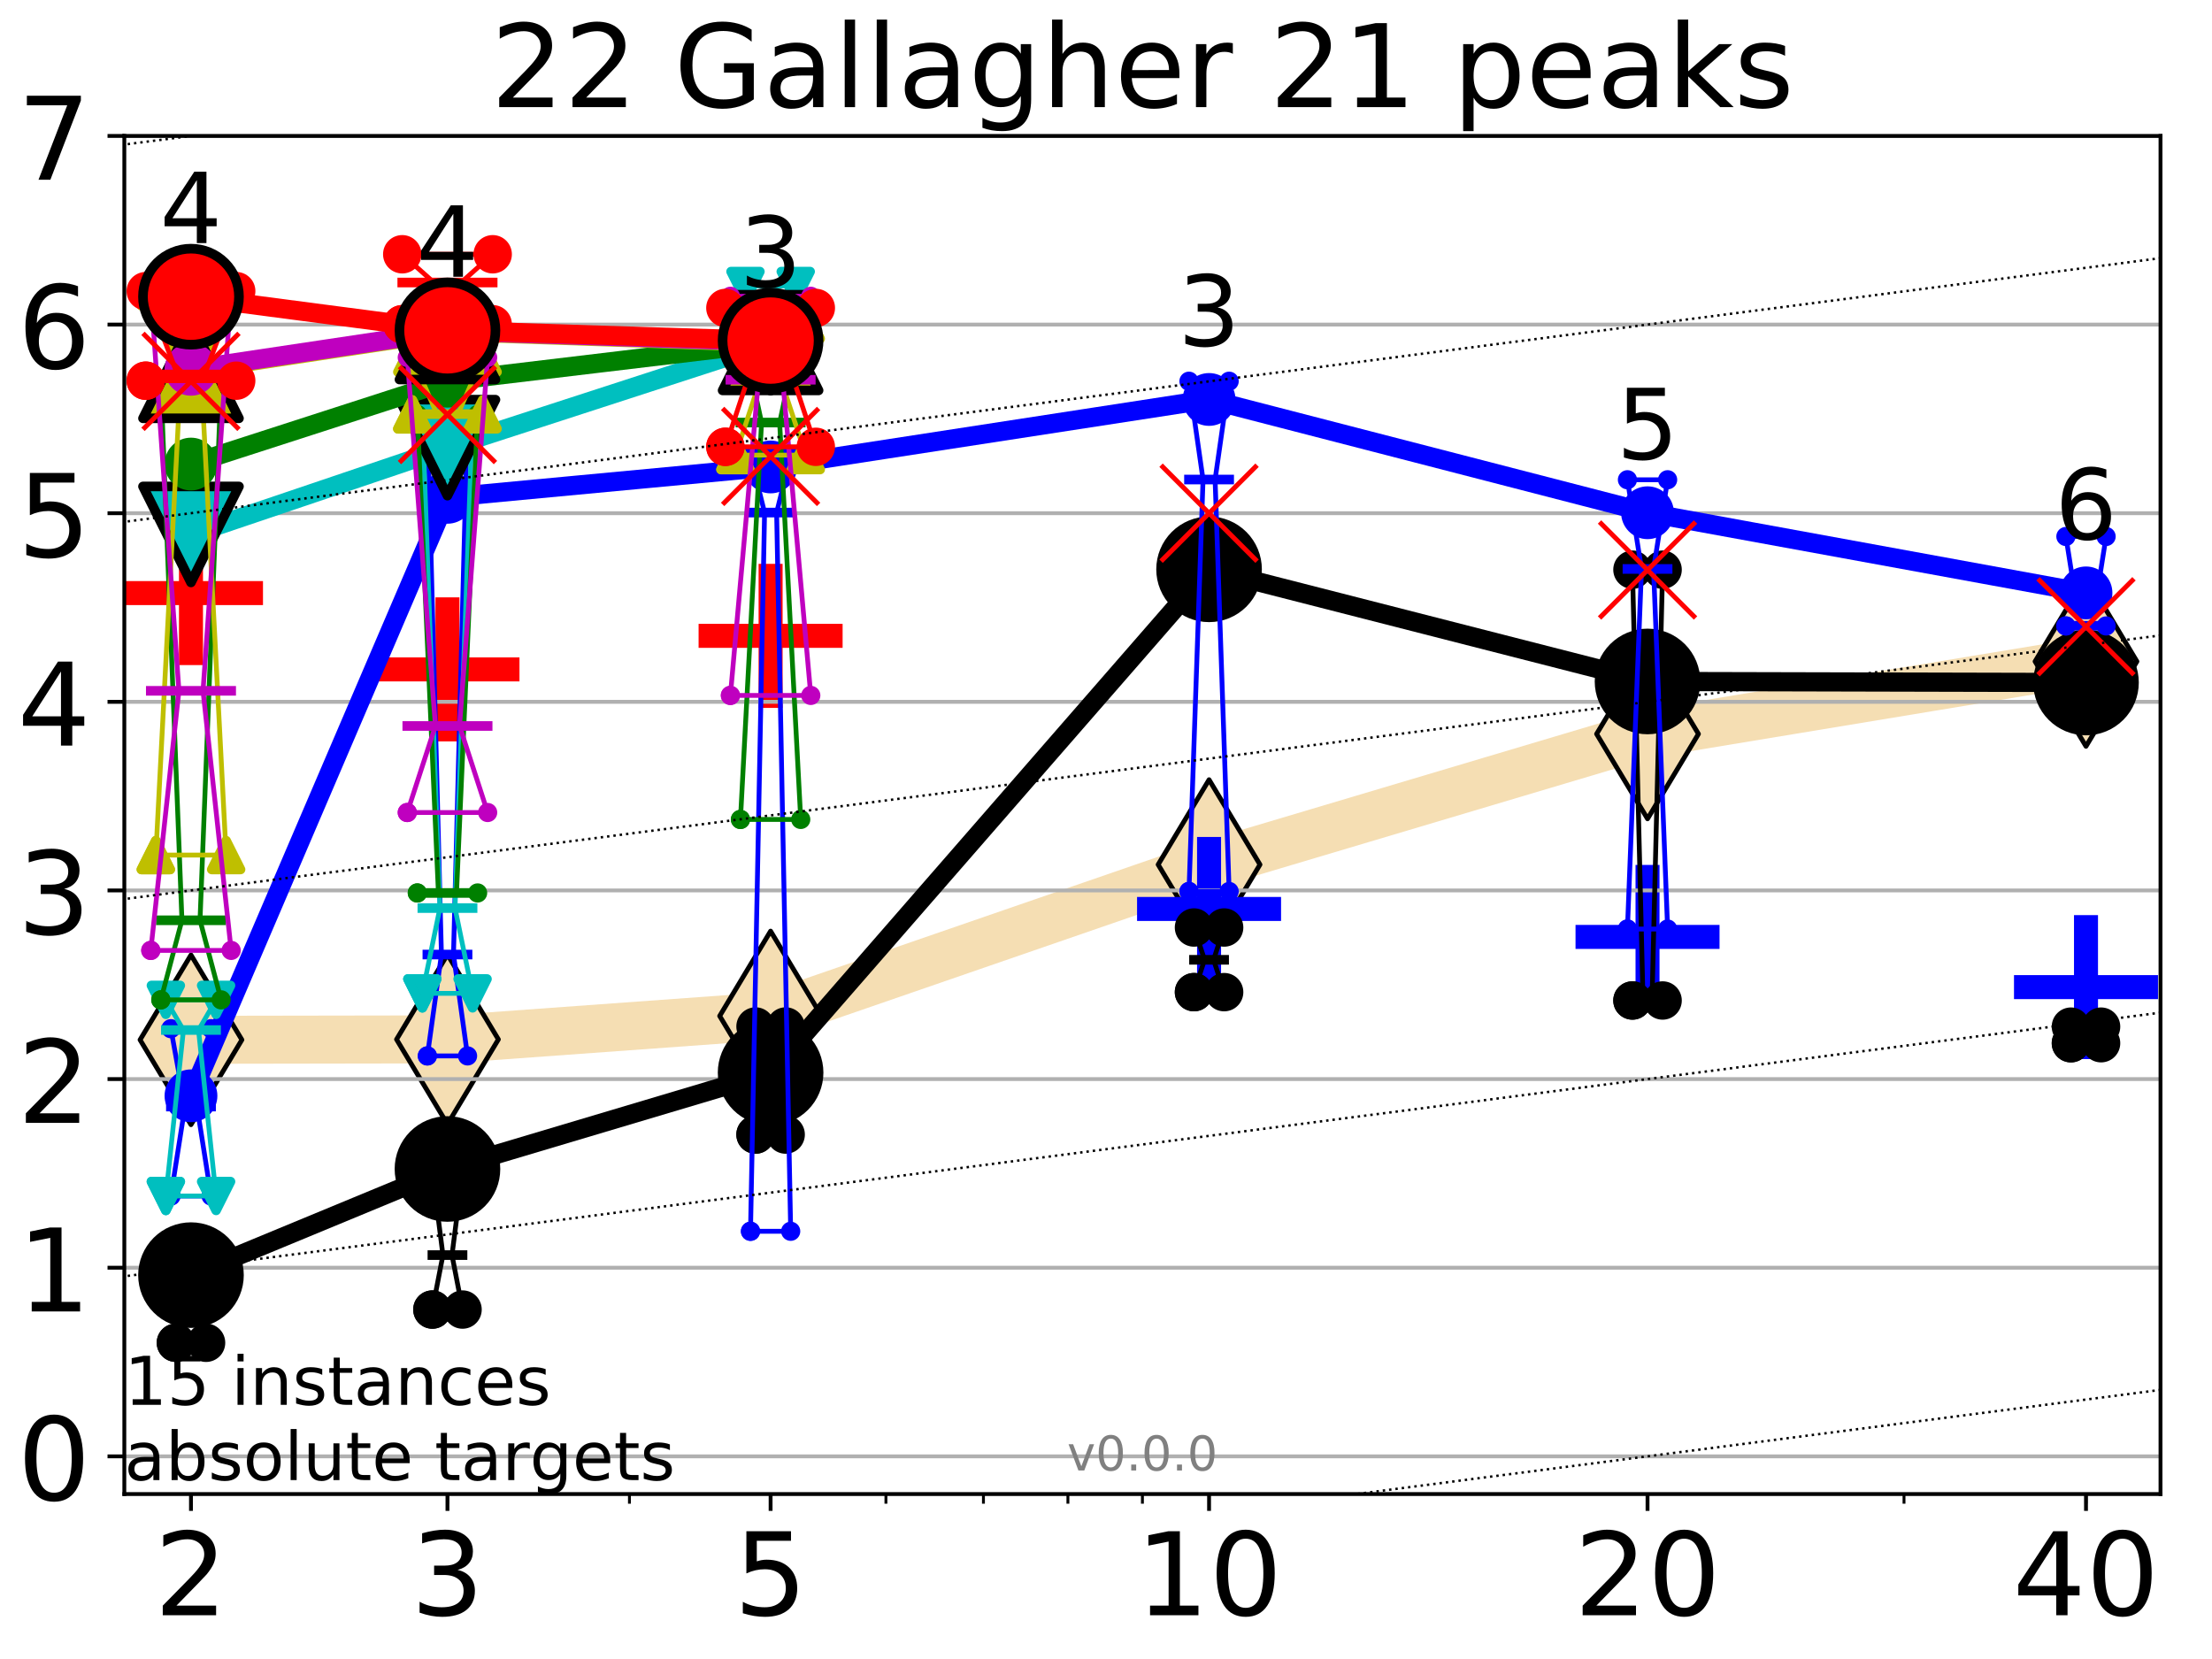 <?xml version="1.0" encoding="utf-8" standalone="no"?>
<!DOCTYPE svg PUBLIC "-//W3C//DTD SVG 1.1//EN"
  "http://www.w3.org/Graphics/SVG/1.1/DTD/svg11.dtd">
<!-- Created with matplotlib (http://matplotlib.org/) -->
<svg height="345.6pt" version="1.1" viewBox="0 0 460.8 345.6" width="460.8pt" xmlns="http://www.w3.org/2000/svg" xmlns:xlink="http://www.w3.org/1999/xlink">
 <defs>
  <style type="text/css">
*{stroke-linecap:butt;stroke-linejoin:round;}
  </style>
 </defs>
 <g id="figure_1">
  <g id="patch_1">
   <path d="M 0 345.6 
L 460.8 345.6 
L 460.8 0 
L 0 0 
z
" style="fill:#ffffff;"/>
  </g>
  <g id="axes_1">
   <g id="patch_2">
    <path d="M 25.9 311.24 
L 450.072 311.24 
L 450.072 28.32 
L 25.9 28.32 
z
" style="fill:#ffffff;"/>
   </g>
   <g id="line2d_1">
    <path clip-path="url(#p26513fd2e3)" d="M 39.784 216.612 
L 93.215 216.524 
L 160.53 211.65 
L 251.87 180.109 
L 343.211 152.894 
L 434.551 137.791 
" style="fill:none;stroke:#f5deb3;stroke-linecap:square;stroke-width:10;"/>
    <defs>
     <path d="M -0 17.678 
L 10.607 0 
L 0 -17.678 
L -10.607 -0 
z
" id="m61180633f6" style="stroke:#000000;stroke-linejoin:miter;"/>
    </defs>
    <g clip-path="url(#p26513fd2e3)">
     <use style="fill:#f5deb3;stroke:#000000;stroke-linejoin:miter;" x="39.784" xlink:href="#m61180633f6" y="216.612"/>
     <use style="fill:#f5deb3;stroke:#000000;stroke-linejoin:miter;" x="93.215" xlink:href="#m61180633f6" y="216.524"/>
     <use style="fill:#f5deb3;stroke:#000000;stroke-linejoin:miter;" x="160.53" xlink:href="#m61180633f6" y="211.65"/>
     <use style="fill:#f5deb3;stroke:#000000;stroke-linejoin:miter;" x="251.87" xlink:href="#m61180633f6" y="180.109"/>
     <use style="fill:#f5deb3;stroke:#000000;stroke-linejoin:miter;" x="343.211" xlink:href="#m61180633f6" y="152.894"/>
     <use style="fill:#f5deb3;stroke:#000000;stroke-linejoin:miter;" x="434.551" xlink:href="#m61180633f6" y="137.791"/>
    </g>
   </g>
   <g id="line2d_2">
    <defs>
     <path d="M -15 0 
L 15 0 
M 0 15 
L 0 -15 
" id="m3cb934c6ee" style="stroke:#ff0000;stroke-width:5;"/>
    </defs>
    <g clip-path="url(#p26513fd2e3)">
     <use style="fill:#ff0000;stroke:#ff0000;stroke-width:5;" x="39.784" xlink:href="#m3cb934c6ee" y="123.545"/>
    </g>
   </g>
   <g id="line2d_3">
    <g clip-path="url(#p26513fd2e3)">
     <use style="fill:#ff0000;stroke:#ff0000;stroke-width:5;" x="93.215" xlink:href="#m3cb934c6ee" y="139.445"/>
    </g>
   </g>
   <g id="line2d_4">
    <g clip-path="url(#p26513fd2e3)">
     <use style="fill:#ff0000;stroke:#ff0000;stroke-width:5;" x="160.53" xlink:href="#m3cb934c6ee" y="132.463"/>
    </g>
   </g>
   <g id="line2d_5">
    <defs>
     <path d="M -15 0 
L 15 0 
M 0 15 
L 0 -15 
" id="ma30cdc6ad4" style="stroke:#0000ff;stroke-width:5;"/>
    </defs>
    <g clip-path="url(#p26513fd2e3)">
     <use style="fill:#0000ff;stroke:#0000ff;stroke-width:5;" x="434.551" xlink:href="#ma30cdc6ad4" y="205.634"/>
    </g>
   </g>
   <g id="line2d_6">
    <g clip-path="url(#p26513fd2e3)">
     <use style="fill:#0000ff;stroke:#0000ff;stroke-width:5;" x="251.87" xlink:href="#ma30cdc6ad4" y="189.353"/>
    </g>
   </g>
   <g id="line2d_7">
    <g clip-path="url(#p26513fd2e3)">
     <use style="fill:#0000ff;stroke:#0000ff;stroke-width:5;" x="343.211" xlink:href="#ma30cdc6ad4" y="195.178"/>
    </g>
   </g>
   <g id="matplotlib.axis_1">
    <g id="xtick_1">
     <g id="line2d_8">
      <defs>
       <path d="M 0 0 
L 0 3.5 
" id="m2a06d5c77a" style="stroke:#000000;stroke-width:0.8;"/>
      </defs>
      <g>
       <use style="stroke:#000000;stroke-width:0.8;" x="39.784" xlink:href="#m2a06d5c77a" y="311.24"/>
      </g>
     </g>
     <g id="text_1">
      <!-- 2 -->
      <defs>
       <path d="M 19.188 8.297 
L 53.609 8.297 
L 53.609 0 
L 7.328 0 
L 7.328 8.297 
Q 12.938 14.109 22.625 23.891 
Q 32.328 33.688 34.812 36.531 
Q 39.547 41.844 41.422 45.531 
Q 43.312 49.219 43.312 52.781 
Q 43.312 58.594 39.234 62.25 
Q 35.156 65.922 28.609 65.922 
Q 23.969 65.922 18.812 64.312 
Q 13.672 62.703 7.812 59.422 
L 7.812 69.391 
Q 13.766 71.781 18.938 73 
Q 24.125 74.219 28.422 74.219 
Q 39.75 74.219 46.484 68.547 
Q 53.219 62.891 53.219 53.422 
Q 53.219 48.922 51.531 44.891 
Q 49.859 40.875 45.406 35.406 
Q 44.188 33.984 37.641 27.219 
Q 31.109 20.453 19.188 8.297 
z
" id="DejaVuSans-32"/>
      </defs>
      <g transform="translate(32.149 336.476)scale(0.24 -0.24)">
       <use xlink:href="#DejaVuSans-32"/>
      </g>
     </g>
    </g>
    <g id="xtick_2">
     <g id="line2d_9">
      <g>
       <use style="stroke:#000000;stroke-width:0.8;" x="93.215" xlink:href="#m2a06d5c77a" y="311.24"/>
      </g>
     </g>
     <g id="text_2">
      <!-- 3 -->
      <defs>
       <path d="M 40.578 39.312 
Q 47.656 37.797 51.625 33 
Q 55.609 28.219 55.609 21.188 
Q 55.609 10.406 48.188 4.484 
Q 40.766 -1.422 27.094 -1.422 
Q 22.516 -1.422 17.656 -0.516 
Q 12.797 0.391 7.625 2.203 
L 7.625 11.719 
Q 11.719 9.328 16.594 8.109 
Q 21.484 6.891 26.812 6.891 
Q 36.078 6.891 40.938 10.547 
Q 45.797 14.203 45.797 21.188 
Q 45.797 27.641 41.281 31.266 
Q 36.766 34.906 28.719 34.906 
L 20.219 34.906 
L 20.219 43.016 
L 29.109 43.016 
Q 36.375 43.016 40.234 45.922 
Q 44.094 48.828 44.094 54.297 
Q 44.094 59.906 40.109 62.906 
Q 36.141 65.922 28.719 65.922 
Q 24.656 65.922 20.016 65.031 
Q 15.375 64.156 9.812 62.312 
L 9.812 71.094 
Q 15.438 72.656 20.344 73.438 
Q 25.25 74.219 29.594 74.219 
Q 40.828 74.219 47.359 69.109 
Q 53.906 64.016 53.906 55.328 
Q 53.906 49.266 50.438 45.094 
Q 46.969 40.922 40.578 39.312 
z
" id="DejaVuSans-33"/>
      </defs>
      <g transform="translate(85.58 336.476)scale(0.24 -0.24)">
       <use xlink:href="#DejaVuSans-33"/>
      </g>
     </g>
    </g>
    <g id="xtick_3">
     <g id="line2d_10">
      <g>
       <use style="stroke:#000000;stroke-width:0.8;" x="160.53" xlink:href="#m2a06d5c77a" y="311.24"/>
      </g>
     </g>
     <g id="text_3">
      <!-- 5 -->
      <defs>
       <path d="M 10.797 72.906 
L 49.516 72.906 
L 49.516 64.594 
L 19.828 64.594 
L 19.828 46.734 
Q 21.969 47.469 24.109 47.828 
Q 26.266 48.188 28.422 48.188 
Q 40.625 48.188 47.75 41.5 
Q 54.891 34.812 54.891 23.391 
Q 54.891 11.625 47.562 5.094 
Q 40.234 -1.422 26.906 -1.422 
Q 22.312 -1.422 17.547 -0.641 
Q 12.797 0.141 7.719 1.703 
L 7.719 11.625 
Q 12.109 9.234 16.797 8.062 
Q 21.484 6.891 26.703 6.891 
Q 35.156 6.891 40.078 11.328 
Q 45.016 15.766 45.016 23.391 
Q 45.016 31 40.078 35.438 
Q 35.156 39.891 26.703 39.891 
Q 22.75 39.891 18.812 39.016 
Q 14.891 38.141 10.797 36.281 
z
" id="DejaVuSans-35"/>
      </defs>
      <g transform="translate(152.895 336.476)scale(0.24 -0.24)">
       <use xlink:href="#DejaVuSans-35"/>
      </g>
     </g>
    </g>
    <g id="xtick_4">
     <g id="line2d_11">
      <g>
       <use style="stroke:#000000;stroke-width:0.8;" x="251.87" xlink:href="#m2a06d5c77a" y="311.24"/>
      </g>
     </g>
     <g id="text_4">
      <!-- 10 -->
      <defs>
       <path d="M 12.406 8.297 
L 28.516 8.297 
L 28.516 63.922 
L 10.984 60.406 
L 10.984 69.391 
L 28.422 72.906 
L 38.281 72.906 
L 38.281 8.297 
L 54.391 8.297 
L 54.391 0 
L 12.406 0 
z
" id="DejaVuSans-31"/>
       <path d="M 31.781 66.406 
Q 24.172 66.406 20.328 58.906 
Q 16.5 51.422 16.5 36.375 
Q 16.5 21.391 20.328 13.891 
Q 24.172 6.391 31.781 6.391 
Q 39.453 6.391 43.281 13.891 
Q 47.125 21.391 47.125 36.375 
Q 47.125 51.422 43.281 58.906 
Q 39.453 66.406 31.781 66.406 
z
M 31.781 74.219 
Q 44.047 74.219 50.516 64.516 
Q 56.984 54.828 56.984 36.375 
Q 56.984 17.969 50.516 8.266 
Q 44.047 -1.422 31.781 -1.422 
Q 19.531 -1.422 13.062 8.266 
Q 6.594 17.969 6.594 36.375 
Q 6.594 54.828 13.062 64.516 
Q 19.531 74.219 31.781 74.219 
z
" id="DejaVuSans-30"/>
      </defs>
      <g transform="translate(236.6 336.476)scale(0.24 -0.24)">
       <use xlink:href="#DejaVuSans-31"/>
       <use x="63.623" xlink:href="#DejaVuSans-30"/>
      </g>
     </g>
    </g>
    <g id="xtick_5">
     <g id="line2d_12">
      <g>
       <use style="stroke:#000000;stroke-width:0.8;" x="343.211" xlink:href="#m2a06d5c77a" y="311.24"/>
      </g>
     </g>
     <g id="text_5">
      <!-- 20 -->
      <g transform="translate(327.941 336.476)scale(0.24 -0.24)">
       <use xlink:href="#DejaVuSans-32"/>
       <use x="63.623" xlink:href="#DejaVuSans-30"/>
      </g>
     </g>
    </g>
    <g id="xtick_6">
     <g id="line2d_13">
      <g>
       <use style="stroke:#000000;stroke-width:0.8;" x="434.551" xlink:href="#m2a06d5c77a" y="311.24"/>
      </g>
     </g>
     <g id="text_6">
      <!-- 40 -->
      <defs>
       <path d="M 37.797 64.312 
L 12.891 25.391 
L 37.797 25.391 
z
M 35.203 72.906 
L 47.609 72.906 
L 47.609 25.391 
L 58.016 25.391 
L 58.016 17.188 
L 47.609 17.188 
L 47.609 0 
L 37.797 0 
L 37.797 17.188 
L 4.891 17.188 
L 4.891 26.703 
z
" id="DejaVuSans-34"/>
      </defs>
      <g transform="translate(419.281 336.476)scale(0.24 -0.24)">
       <use xlink:href="#DejaVuSans-34"/>
       <use x="63.623" xlink:href="#DejaVuSans-30"/>
      </g>
     </g>
    </g>
    <g id="xtick_7">
     <g id="line2d_14">
      <defs>
       <path d="M 0 0 
L 0 2 
" id="mffeccdc2ac" style="stroke:#000000;stroke-width:0.6;"/>
      </defs>
      <g>
       <use style="stroke:#000000;stroke-width:0.6;" x="39.784" xlink:href="#mffeccdc2ac" y="311.24"/>
      </g>
     </g>
    </g>
    <g id="xtick_8">
     <g id="line2d_15">
      <g>
       <use style="stroke:#000000;stroke-width:0.6;" x="93.215" xlink:href="#mffeccdc2ac" y="311.24"/>
      </g>
     </g>
    </g>
    <g id="xtick_9">
     <g id="line2d_16">
      <g>
       <use style="stroke:#000000;stroke-width:0.6;" x="131.125" xlink:href="#mffeccdc2ac" y="311.24"/>
      </g>
     </g>
    </g>
    <g id="xtick_10">
     <g id="line2d_17">
      <g>
       <use style="stroke:#000000;stroke-width:0.6;" x="160.53" xlink:href="#mffeccdc2ac" y="311.24"/>
      </g>
     </g>
    </g>
    <g id="xtick_11">
     <g id="line2d_18">
      <g>
       <use style="stroke:#000000;stroke-width:0.6;" x="184.555" xlink:href="#mffeccdc2ac" y="311.24"/>
      </g>
     </g>
    </g>
    <g id="xtick_12">
     <g id="line2d_19">
      <g>
       <use style="stroke:#000000;stroke-width:0.6;" x="204.869" xlink:href="#mffeccdc2ac" y="311.24"/>
      </g>
     </g>
    </g>
    <g id="xtick_13">
     <g id="line2d_20">
      <g>
       <use style="stroke:#000000;stroke-width:0.6;" x="222.465" xlink:href="#mffeccdc2ac" y="311.24"/>
      </g>
     </g>
    </g>
    <g id="xtick_14">
     <g id="line2d_21">
      <g>
       <use style="stroke:#000000;stroke-width:0.6;" x="237.986" xlink:href="#mffeccdc2ac" y="311.24"/>
      </g>
     </g>
    </g>
    <g id="xtick_15">
     <g id="line2d_22">
      <g>
       <use style="stroke:#000000;stroke-width:0.6;" x="343.211" xlink:href="#mffeccdc2ac" y="311.24"/>
      </g>
     </g>
    </g>
    <g id="xtick_16">
     <g id="line2d_23">
      <g>
       <use style="stroke:#000000;stroke-width:0.6;" x="396.641" xlink:href="#mffeccdc2ac" y="311.24"/>
      </g>
     </g>
    </g>
    <g id="xtick_17">
     <g id="line2d_24">
      <g>
       <use style="stroke:#000000;stroke-width:0.6;" x="434.551" xlink:href="#mffeccdc2ac" y="311.24"/>
      </g>
     </g>
    </g>
   </g>
   <g id="matplotlib.axis_2">
    <g id="ytick_1">
     <g id="line2d_25">
      <path clip-path="url(#p26513fd2e3)" d="M 25.9 303.381 
L 450.072 303.381 
" style="fill:none;stroke:#b0b0b0;stroke-linecap:square;stroke-width:0.8;"/>
     </g>
     <g id="line2d_26">
      <defs>
       <path d="M 0 0 
L -3.5 0 
" id="m9c0249cebf" style="stroke:#000000;stroke-width:0.8;"/>
      </defs>
      <g>
       <use style="stroke:#000000;stroke-width:0.8;" x="25.9" xlink:href="#m9c0249cebf" y="303.381"/>
      </g>
     </g>
     <g id="text_7">
      <!-- 0 -->
      <g transform="translate(3.63 312.499)scale(0.24 -0.24)">
       <use xlink:href="#DejaVuSans-30"/>
      </g>
     </g>
    </g>
    <g id="ytick_2">
     <g id="line2d_27">
      <path clip-path="url(#p26513fd2e3)" d="M 25.9 264.087 
L 450.072 264.087 
" style="fill:none;stroke:#b0b0b0;stroke-linecap:square;stroke-width:0.8;"/>
     </g>
     <g id="line2d_28">
      <g>
       <use style="stroke:#000000;stroke-width:0.8;" x="25.9" xlink:href="#m9c0249cebf" y="264.087"/>
      </g>
     </g>
     <g id="text_8">
      <!-- 1 -->
      <g transform="translate(3.63 273.205)scale(0.24 -0.24)">
       <use xlink:href="#DejaVuSans-31"/>
      </g>
     </g>
    </g>
    <g id="ytick_3">
     <g id="line2d_29">
      <path clip-path="url(#p26513fd2e3)" d="M 25.9 224.792 
L 450.072 224.792 
" style="fill:none;stroke:#b0b0b0;stroke-linecap:square;stroke-width:0.8;"/>
     </g>
     <g id="line2d_30">
      <g>
       <use style="stroke:#000000;stroke-width:0.8;" x="25.9" xlink:href="#m9c0249cebf" y="224.792"/>
      </g>
     </g>
     <g id="text_9">
      <!-- 2 -->
      <g transform="translate(3.63 233.91)scale(0.24 -0.24)">
       <use xlink:href="#DejaVuSans-32"/>
      </g>
     </g>
    </g>
    <g id="ytick_4">
     <g id="line2d_31">
      <path clip-path="url(#p26513fd2e3)" d="M 25.9 185.498 
L 450.072 185.498 
" style="fill:none;stroke:#b0b0b0;stroke-linecap:square;stroke-width:0.8;"/>
     </g>
     <g id="line2d_32">
      <g>
       <use style="stroke:#000000;stroke-width:0.8;" x="25.9" xlink:href="#m9c0249cebf" y="185.498"/>
      </g>
     </g>
     <g id="text_10">
      <!-- 3 -->
      <g transform="translate(3.63 194.616)scale(0.24 -0.24)">
       <use xlink:href="#DejaVuSans-33"/>
      </g>
     </g>
    </g>
    <g id="ytick_5">
     <g id="line2d_33">
      <path clip-path="url(#p26513fd2e3)" d="M 25.9 146.203 
L 450.072 146.203 
" style="fill:none;stroke:#b0b0b0;stroke-linecap:square;stroke-width:0.8;"/>
     </g>
     <g id="line2d_34">
      <g>
       <use style="stroke:#000000;stroke-width:0.8;" x="25.9" xlink:href="#m9c0249cebf" y="146.203"/>
      </g>
     </g>
     <g id="text_11">
      <!-- 4 -->
      <g transform="translate(3.63 155.321)scale(0.24 -0.24)">
       <use xlink:href="#DejaVuSans-34"/>
      </g>
     </g>
    </g>
    <g id="ytick_6">
     <g id="line2d_35">
      <path clip-path="url(#p26513fd2e3)" d="M 25.9 106.909 
L 450.072 106.909 
" style="fill:none;stroke:#b0b0b0;stroke-linecap:square;stroke-width:0.8;"/>
     </g>
     <g id="line2d_36">
      <g>
       <use style="stroke:#000000;stroke-width:0.8;" x="25.9" xlink:href="#m9c0249cebf" y="106.909"/>
      </g>
     </g>
     <g id="text_12">
      <!-- 5 -->
      <g transform="translate(3.63 116.027)scale(0.24 -0.24)">
       <use xlink:href="#DejaVuSans-35"/>
      </g>
     </g>
    </g>
    <g id="ytick_7">
     <g id="line2d_37">
      <path clip-path="url(#p26513fd2e3)" d="M 25.9 67.614 
L 450.072 67.614 
" style="fill:none;stroke:#b0b0b0;stroke-linecap:square;stroke-width:0.8;"/>
     </g>
     <g id="line2d_38">
      <g>
       <use style="stroke:#000000;stroke-width:0.8;" x="25.9" xlink:href="#m9c0249cebf" y="67.614"/>
      </g>
     </g>
     <g id="text_13">
      <!-- 6 -->
      <defs>
       <path d="M 33.016 40.375 
Q 26.375 40.375 22.484 35.828 
Q 18.609 31.297 18.609 23.391 
Q 18.609 15.531 22.484 10.953 
Q 26.375 6.391 33.016 6.391 
Q 39.656 6.391 43.531 10.953 
Q 47.406 15.531 47.406 23.391 
Q 47.406 31.297 43.531 35.828 
Q 39.656 40.375 33.016 40.375 
z
M 52.594 71.297 
L 52.594 62.312 
Q 48.875 64.062 45.094 64.984 
Q 41.312 65.922 37.594 65.922 
Q 27.828 65.922 22.672 59.328 
Q 17.531 52.734 16.797 39.406 
Q 19.672 43.656 24.016 45.922 
Q 28.375 48.188 33.594 48.188 
Q 44.578 48.188 50.953 41.516 
Q 57.328 34.859 57.328 23.391 
Q 57.328 12.156 50.688 5.359 
Q 44.047 -1.422 33.016 -1.422 
Q 20.359 -1.422 13.672 8.266 
Q 6.984 17.969 6.984 36.375 
Q 6.984 53.656 15.188 63.938 
Q 23.391 74.219 37.203 74.219 
Q 40.922 74.219 44.703 73.484 
Q 48.484 72.75 52.594 71.297 
z
" id="DejaVuSans-36"/>
      </defs>
      <g transform="translate(3.63 76.733)scale(0.24 -0.24)">
       <use xlink:href="#DejaVuSans-36"/>
      </g>
     </g>
    </g>
    <g id="ytick_8">
     <g id="line2d_39">
      <path clip-path="url(#p26513fd2e3)" d="M 25.9 28.32 
L 450.072 28.32 
" style="fill:none;stroke:#b0b0b0;stroke-linecap:square;stroke-width:0.8;"/>
     </g>
     <g id="line2d_40">
      <g>
       <use style="stroke:#000000;stroke-width:0.8;" x="25.9" xlink:href="#m9c0249cebf" y="28.32"/>
      </g>
     </g>
     <g id="text_14">
      <!-- 7 -->
      <defs>
       <path d="M 8.203 72.906 
L 55.078 72.906 
L 55.078 68.703 
L 28.609 0 
L 18.312 0 
L 43.219 64.594 
L 8.203 64.594 
z
" id="DejaVuSans-37"/>
      </defs>
      <g transform="translate(3.63 37.438)scale(0.24 -0.24)">
       <use xlink:href="#DejaVuSans-37"/>
      </g>
     </g>
    </g>
   </g>
   <g id="line2d_41">
    <path clip-path="url(#p26513fd2e3)" d="M 36.644 279.724 
L 38.842 271.438 
L 36.644 267.895 
L 42.924 267.895 
L 40.726 271.438 
L 42.924 279.724 
L 36.644 279.724 
" style="fill:none;stroke:#000000;stroke-linecap:square;"/>
   </g>
   <g id="line2d_42">
    <path clip-path="url(#p26513fd2e3)" d="M 36.644 279.724 
L 42.924 279.724 
L 42.924 267.895 
L 36.644 267.895 
L 36.644 279.724 
" style="fill:none;"/>
    <defs>
     <path d="M 0 3 
C 0.796 3 1.559 2.684 2.121 2.121 
C 2.684 1.559 3 0.796 3 0 
C 3 -0.796 2.684 -1.559 2.121 -2.121 
C 1.559 -2.684 0.796 -3 0 -3 
C -0.796 -3 -1.559 -2.684 -2.121 -2.121 
C -2.684 -1.559 -3 -0.796 -3 0 
C -3 0.796 -2.684 1.559 -2.121 2.121 
C -1.559 2.684 -0.796 3 0 3 
z
" id="mc41e5a6659" style="stroke:#000000;stroke-width:2;"/>
    </defs>
    <g clip-path="url(#p26513fd2e3)">
     <use style="stroke:#000000;stroke-width:2;" x="36.644" xlink:href="#mc41e5a6659" y="279.724"/>
     <use style="stroke:#000000;stroke-width:2;" x="42.924" xlink:href="#mc41e5a6659" y="279.724"/>
     <use style="stroke:#000000;stroke-width:2;" x="42.924" xlink:href="#mc41e5a6659" y="267.895"/>
     <use style="stroke:#000000;stroke-width:2;" x="36.644" xlink:href="#mc41e5a6659" y="267.895"/>
     <use style="stroke:#000000;stroke-width:2;" x="36.644" xlink:href="#mc41e5a6659" y="279.724"/>
    </g>
   </g>
   <g id="line2d_43">
    <path clip-path="url(#p26513fd2e3)" d="M 36.644 271.438 
L 42.924 271.438 
" style="fill:none;stroke:#000000;stroke-linecap:square;stroke-width:2;"/>
   </g>
   <g id="line2d_44">
    <path clip-path="url(#p26513fd2e3)" d="M 90.075 272.804 
L 92.273 261.456 
L 90.075 244.237 
L 96.355 244.237 
L 94.157 261.456 
L 96.355 272.804 
L 90.075 272.804 
" style="fill:none;stroke:#000000;stroke-linecap:square;"/>
   </g>
   <g id="line2d_45">
    <path clip-path="url(#p26513fd2e3)" d="M 90.075 272.804 
L 96.355 272.804 
L 96.355 244.237 
L 90.075 244.237 
L 90.075 272.804 
" style="fill:none;"/>
    <g clip-path="url(#p26513fd2e3)">
     <use style="stroke:#000000;stroke-width:2;" x="90.075" xlink:href="#mc41e5a6659" y="272.804"/>
     <use style="stroke:#000000;stroke-width:2;" x="96.355" xlink:href="#mc41e5a6659" y="272.804"/>
     <use style="stroke:#000000;stroke-width:2;" x="96.355" xlink:href="#mc41e5a6659" y="244.237"/>
     <use style="stroke:#000000;stroke-width:2;" x="90.075" xlink:href="#mc41e5a6659" y="244.237"/>
     <use style="stroke:#000000;stroke-width:2;" x="90.075" xlink:href="#mc41e5a6659" y="272.804"/>
    </g>
   </g>
   <g id="line2d_46">
    <path clip-path="url(#p26513fd2e3)" d="M 90.075 261.456 
L 96.355 261.456 
" style="fill:none;stroke:#000000;stroke-linecap:square;stroke-width:2;"/>
   </g>
   <g id="line2d_47">
    <path clip-path="url(#p26513fd2e3)" d="M 157.39 236.35 
L 159.588 219.57 
L 157.39 213.839 
L 163.669 213.839 
L 161.472 219.57 
L 163.669 236.35 
L 157.39 236.35 
" style="fill:none;stroke:#000000;stroke-linecap:square;"/>
   </g>
   <g id="line2d_48">
    <path clip-path="url(#p26513fd2e3)" d="M 157.39 236.35 
L 163.669 236.35 
L 163.669 213.839 
L 157.39 213.839 
L 157.39 236.35 
" style="fill:none;"/>
    <g clip-path="url(#p26513fd2e3)">
     <use style="stroke:#000000;stroke-width:2;" x="157.39" xlink:href="#mc41e5a6659" y="236.35"/>
     <use style="stroke:#000000;stroke-width:2;" x="163.669" xlink:href="#mc41e5a6659" y="236.35"/>
     <use style="stroke:#000000;stroke-width:2;" x="163.669" xlink:href="#mc41e5a6659" y="213.839"/>
     <use style="stroke:#000000;stroke-width:2;" x="157.39" xlink:href="#mc41e5a6659" y="213.839"/>
     <use style="stroke:#000000;stroke-width:2;" x="157.39" xlink:href="#mc41e5a6659" y="236.35"/>
    </g>
   </g>
   <g id="line2d_49">
    <path clip-path="url(#p26513fd2e3)" d="M 157.39 219.57 
L 163.669 219.57 
" style="fill:none;stroke:#000000;stroke-linecap:square;stroke-width:2;"/>
   </g>
   <g id="line2d_50">
    <path clip-path="url(#p26513fd2e3)" d="M 248.73 206.682 
L 250.928 199.94 
L 248.73 193.215 
L 255.01 193.215 
L 252.812 199.94 
L 255.01 206.682 
L 248.73 206.682 
" style="fill:none;stroke:#000000;stroke-linecap:square;"/>
   </g>
   <g id="line2d_51">
    <path clip-path="url(#p26513fd2e3)" d="M 248.73 206.682 
L 255.01 206.682 
L 255.01 193.215 
L 248.73 193.215 
L 248.73 206.682 
" style="fill:none;"/>
    <g clip-path="url(#p26513fd2e3)">
     <use style="stroke:#000000;stroke-width:2;" x="248.73" xlink:href="#mc41e5a6659" y="206.682"/>
     <use style="stroke:#000000;stroke-width:2;" x="255.01" xlink:href="#mc41e5a6659" y="206.682"/>
     <use style="stroke:#000000;stroke-width:2;" x="255.01" xlink:href="#mc41e5a6659" y="193.215"/>
     <use style="stroke:#000000;stroke-width:2;" x="248.73" xlink:href="#mc41e5a6659" y="193.215"/>
     <use style="stroke:#000000;stroke-width:2;" x="248.73" xlink:href="#mc41e5a6659" y="206.682"/>
    </g>
   </g>
   <g id="line2d_52">
    <path clip-path="url(#p26513fd2e3)" d="M 248.73 199.94 
L 255.01 199.94 
" style="fill:none;stroke:#000000;stroke-linecap:square;stroke-width:2;"/>
   </g>
   <g id="line2d_53">
    <path clip-path="url(#p26513fd2e3)" d="M 340.071 208.421 
L 342.269 208.171 
L 340.071 118.675 
L 346.35 118.675 
L 344.152 208.171 
L 346.35 208.421 
L 340.071 208.421 
" style="fill:none;stroke:#000000;stroke-linecap:square;"/>
   </g>
   <g id="line2d_54">
    <path clip-path="url(#p26513fd2e3)" d="M 340.071 208.421 
L 346.35 208.421 
L 346.35 118.675 
L 340.071 118.675 
L 340.071 208.421 
" style="fill:none;"/>
    <g clip-path="url(#p26513fd2e3)">
     <use style="stroke:#000000;stroke-width:2;" x="340.071" xlink:href="#mc41e5a6659" y="208.421"/>
     <use style="stroke:#000000;stroke-width:2;" x="346.35" xlink:href="#mc41e5a6659" y="208.421"/>
     <use style="stroke:#000000;stroke-width:2;" x="346.35" xlink:href="#mc41e5a6659" y="118.675"/>
     <use style="stroke:#000000;stroke-width:2;" x="340.071" xlink:href="#mc41e5a6659" y="118.675"/>
     <use style="stroke:#000000;stroke-width:2;" x="340.071" xlink:href="#mc41e5a6659" y="208.421"/>
    </g>
   </g>
   <g id="line2d_55">
    <path clip-path="url(#p26513fd2e3)" d="M 340.071 208.171 
L 346.35 208.171 
" style="fill:none;stroke:#000000;stroke-linecap:square;stroke-width:2;"/>
   </g>
   <g id="line2d_56">
    <path clip-path="url(#p26513fd2e3)" d="M 431.411 217.319 
L 433.609 216.123 
L 431.411 213.87 
L 437.691 213.87 
L 435.493 216.123 
L 437.691 217.319 
L 431.411 217.319 
" style="fill:none;stroke:#000000;stroke-linecap:square;"/>
   </g>
   <g id="line2d_57">
    <path clip-path="url(#p26513fd2e3)" d="M 431.411 217.319 
L 437.691 217.319 
L 437.691 213.87 
L 431.411 213.87 
L 431.411 217.319 
" style="fill:none;"/>
    <g clip-path="url(#p26513fd2e3)">
     <use style="stroke:#000000;stroke-width:2;" x="431.411" xlink:href="#mc41e5a6659" y="217.319"/>
     <use style="stroke:#000000;stroke-width:2;" x="437.691" xlink:href="#mc41e5a6659" y="217.319"/>
     <use style="stroke:#000000;stroke-width:2;" x="437.691" xlink:href="#mc41e5a6659" y="213.87"/>
     <use style="stroke:#000000;stroke-width:2;" x="431.411" xlink:href="#mc41e5a6659" y="213.87"/>
     <use style="stroke:#000000;stroke-width:2;" x="431.411" xlink:href="#mc41e5a6659" y="217.319"/>
    </g>
   </g>
   <g id="line2d_58">
    <path clip-path="url(#p26513fd2e3)" d="M 431.411 216.123 
L 437.691 216.123 
" style="fill:none;stroke:#000000;stroke-linecap:square;stroke-width:2;"/>
   </g>
   <g id="line2d_59">
    <path clip-path="url(#p26513fd2e3)" d="M 39.784 265.634 
L 93.215 243.518 
" style="fill:none;stroke:#000000;stroke-linecap:square;stroke-width:4;"/>
   </g>
   <g id="line2d_60">
    <path clip-path="url(#p26513fd2e3)" d="M 93.215 243.518 
L 160.53 223.445 
" style="fill:none;stroke:#000000;stroke-linecap:square;stroke-width:4;"/>
   </g>
   <g id="line2d_61">
    <path clip-path="url(#p26513fd2e3)" d="M 160.53 223.445 
L 251.87 118.6 
" style="fill:none;stroke:#000000;stroke-linecap:square;stroke-width:4;"/>
   </g>
   <g id="line2d_62">
    <path clip-path="url(#p26513fd2e3)" d="M 251.87 118.6 
L 343.211 141.961 
" style="fill:none;stroke:#000000;stroke-linecap:square;stroke-width:4;"/>
   </g>
   <g id="line2d_63">
    <path clip-path="url(#p26513fd2e3)" d="M 343.211 141.961 
L 434.551 142.181 
" style="fill:none;stroke:#000000;stroke-linecap:square;stroke-width:4;"/>
   </g>
   <g id="line2d_64">
    <path clip-path="url(#p26513fd2e3)" d="M 39.784 265.634 
L 93.215 243.518 
L 160.53 223.445 
L 251.87 118.6 
L 343.211 141.961 
L 434.551 142.181 
" style="fill:none;"/>
    <defs>
     <path d="M 0 10 
C 2.652 10 5.196 8.946 7.071 7.071 
C 8.946 5.196 10 2.652 10 0 
C 10 -2.652 8.946 -5.196 7.071 -7.071 
C 5.196 -8.946 2.652 -10 0 -10 
C -2.652 -10 -5.196 -8.946 -7.071 -7.071 
C -8.946 -5.196 -10 -2.652 -10 0 
C -10 2.652 -8.946 5.196 -7.071 7.071 
C -5.196 8.946 -2.652 10 0 10 
z
" id="me4dbeffdda" style="stroke:#000000;stroke-width:2;"/>
    </defs>
    <g clip-path="url(#p26513fd2e3)">
     <use style="stroke:#000000;stroke-width:2;" x="39.784" xlink:href="#me4dbeffdda" y="265.634"/>
     <use style="stroke:#000000;stroke-width:2;" x="93.215" xlink:href="#me4dbeffdda" y="243.518"/>
     <use style="stroke:#000000;stroke-width:2;" x="160.53" xlink:href="#me4dbeffdda" y="223.445"/>
     <use style="stroke:#000000;stroke-width:2;" x="251.87" xlink:href="#me4dbeffdda" y="118.6"/>
     <use style="stroke:#000000;stroke-width:2;" x="343.211" xlink:href="#me4dbeffdda" y="141.961"/>
     <use style="stroke:#000000;stroke-width:2;" x="434.551" xlink:href="#me4dbeffdda" y="142.181"/>
    </g>
   </g>
   <g id="line2d_65">
    <path clip-path="url(#p26513fd2e3)" d="M 35.597 249.146 
L 38.528 230.517 
L 35.597 214.294 
L 43.971 214.294 
L 41.04 230.517 
L 43.971 249.146 
L 35.597 249.146 
" style="fill:none;stroke:#0000ff;stroke-linecap:square;"/>
   </g>
   <g id="line2d_66">
    <path clip-path="url(#p26513fd2e3)" d="M 35.597 249.146 
L 43.971 249.146 
L 43.971 214.294 
L 35.597 214.294 
L 35.597 249.146 
" style="fill:none;"/>
    <defs>
     <path d="M 0 1.5 
C 0.398 1.5 0.779 1.342 1.061 1.061 
C 1.342 0.779 1.5 0.398 1.5 0 
C 1.5 -0.398 1.342 -0.779 1.061 -1.061 
C 0.779 -1.342 0.398 -1.5 0 -1.5 
C -0.398 -1.5 -0.779 -1.342 -1.061 -1.061 
C -1.342 -0.779 -1.5 -0.398 -1.5 0 
C -1.5 0.398 -1.342 0.779 -1.061 1.061 
C -0.779 1.342 -0.398 1.5 0 1.5 
z
" id="m4772adf2b0" style="stroke:#0000ff;"/>
    </defs>
    <g clip-path="url(#p26513fd2e3)">
     <use style="fill:#0000ff;stroke:#0000ff;" x="35.597" xlink:href="#m4772adf2b0" y="249.146"/>
     <use style="fill:#0000ff;stroke:#0000ff;" x="43.971" xlink:href="#m4772adf2b0" y="249.146"/>
     <use style="fill:#0000ff;stroke:#0000ff;" x="43.971" xlink:href="#m4772adf2b0" y="214.294"/>
     <use style="fill:#0000ff;stroke:#0000ff;" x="35.597" xlink:href="#m4772adf2b0" y="214.294"/>
     <use style="fill:#0000ff;stroke:#0000ff;" x="35.597" xlink:href="#m4772adf2b0" y="249.146"/>
    </g>
   </g>
   <g id="line2d_67">
    <path clip-path="url(#p26513fd2e3)" d="M 35.597 230.517 
L 43.971 230.517 
" style="fill:none;stroke:#0000ff;stroke-linecap:square;stroke-width:2;"/>
   </g>
   <g id="line2d_68">
    <path clip-path="url(#p26513fd2e3)" d="M 89.028 219.968 
L 91.959 198.849 
L 89.028 86.362 
L 97.401 86.362 
L 94.471 198.849 
L 97.401 219.968 
L 89.028 219.968 
" style="fill:none;stroke:#0000ff;stroke-linecap:square;"/>
   </g>
   <g id="line2d_69">
    <path clip-path="url(#p26513fd2e3)" d="M 89.028 219.968 
L 97.401 219.968 
L 97.401 86.362 
L 89.028 86.362 
L 89.028 219.968 
" style="fill:none;"/>
    <g clip-path="url(#p26513fd2e3)">
     <use style="fill:#0000ff;stroke:#0000ff;" x="89.028" xlink:href="#m4772adf2b0" y="219.968"/>
     <use style="fill:#0000ff;stroke:#0000ff;" x="97.401" xlink:href="#m4772adf2b0" y="219.968"/>
     <use style="fill:#0000ff;stroke:#0000ff;" x="97.401" xlink:href="#m4772adf2b0" y="86.362"/>
     <use style="fill:#0000ff;stroke:#0000ff;" x="89.028" xlink:href="#m4772adf2b0" y="86.362"/>
     <use style="fill:#0000ff;stroke:#0000ff;" x="89.028" xlink:href="#m4772adf2b0" y="219.968"/>
    </g>
   </g>
   <g id="line2d_70">
    <path clip-path="url(#p26513fd2e3)" d="M 89.028 198.849 
L 97.401 198.849 
" style="fill:none;stroke:#0000ff;stroke-linecap:square;stroke-width:2;"/>
   </g>
   <g id="line2d_71">
    <path clip-path="url(#p26513fd2e3)" d="M 156.343 256.498 
L 159.274 106.775 
L 156.343 94.956 
L 164.716 94.956 
L 161.786 106.775 
L 164.716 256.498 
L 156.343 256.498 
" style="fill:none;stroke:#0000ff;stroke-linecap:square;"/>
   </g>
   <g id="line2d_72">
    <path clip-path="url(#p26513fd2e3)" d="M 156.343 256.498 
L 164.716 256.498 
L 164.716 94.956 
L 156.343 94.956 
L 156.343 256.498 
" style="fill:none;"/>
    <g clip-path="url(#p26513fd2e3)">
     <use style="fill:#0000ff;stroke:#0000ff;" x="156.343" xlink:href="#m4772adf2b0" y="256.498"/>
     <use style="fill:#0000ff;stroke:#0000ff;" x="164.716" xlink:href="#m4772adf2b0" y="256.498"/>
     <use style="fill:#0000ff;stroke:#0000ff;" x="164.716" xlink:href="#m4772adf2b0" y="94.956"/>
     <use style="fill:#0000ff;stroke:#0000ff;" x="156.343" xlink:href="#m4772adf2b0" y="94.956"/>
     <use style="fill:#0000ff;stroke:#0000ff;" x="156.343" xlink:href="#m4772adf2b0" y="256.498"/>
    </g>
   </g>
   <g id="line2d_73">
    <path clip-path="url(#p26513fd2e3)" d="M 156.343 106.775 
L 164.716 106.775 
" style="fill:none;stroke:#0000ff;stroke-linecap:square;stroke-width:2;"/>
   </g>
   <g id="line2d_74">
    <path clip-path="url(#p26513fd2e3)" d="M 247.683 185.711 
L 250.614 99.899 
L 247.683 79.416 
L 256.057 79.416 
L 253.126 99.899 
L 256.057 185.711 
L 247.683 185.711 
" style="fill:none;stroke:#0000ff;stroke-linecap:square;"/>
   </g>
   <g id="line2d_75">
    <path clip-path="url(#p26513fd2e3)" d="M 247.683 185.711 
L 256.057 185.711 
L 256.057 79.416 
L 247.683 79.416 
L 247.683 185.711 
" style="fill:none;"/>
    <g clip-path="url(#p26513fd2e3)">
     <use style="fill:#0000ff;stroke:#0000ff;" x="247.683" xlink:href="#m4772adf2b0" y="185.711"/>
     <use style="fill:#0000ff;stroke:#0000ff;" x="256.057" xlink:href="#m4772adf2b0" y="185.711"/>
     <use style="fill:#0000ff;stroke:#0000ff;" x="256.057" xlink:href="#m4772adf2b0" y="79.416"/>
     <use style="fill:#0000ff;stroke:#0000ff;" x="247.683" xlink:href="#m4772adf2b0" y="79.416"/>
     <use style="fill:#0000ff;stroke:#0000ff;" x="247.683" xlink:href="#m4772adf2b0" y="185.711"/>
    </g>
   </g>
   <g id="line2d_76">
    <path clip-path="url(#p26513fd2e3)" d="M 247.683 99.899 
L 256.057 99.899 
" style="fill:none;stroke:#0000ff;stroke-linecap:square;stroke-width:2;"/>
   </g>
   <g id="line2d_77">
    <path clip-path="url(#p26513fd2e3)" d="M 339.024 193.535 
L 341.955 118.519 
L 339.024 99.942 
L 347.397 99.942 
L 344.466 118.519 
L 347.397 193.535 
L 339.024 193.535 
" style="fill:none;stroke:#0000ff;stroke-linecap:square;"/>
   </g>
   <g id="line2d_78">
    <path clip-path="url(#p26513fd2e3)" d="M 339.024 193.535 
L 347.397 193.535 
L 347.397 99.942 
L 339.024 99.942 
L 339.024 193.535 
" style="fill:none;"/>
    <g clip-path="url(#p26513fd2e3)">
     <use style="fill:#0000ff;stroke:#0000ff;" x="339.024" xlink:href="#m4772adf2b0" y="193.535"/>
     <use style="fill:#0000ff;stroke:#0000ff;" x="347.397" xlink:href="#m4772adf2b0" y="193.535"/>
     <use style="fill:#0000ff;stroke:#0000ff;" x="347.397" xlink:href="#m4772adf2b0" y="99.942"/>
     <use style="fill:#0000ff;stroke:#0000ff;" x="339.024" xlink:href="#m4772adf2b0" y="99.942"/>
     <use style="fill:#0000ff;stroke:#0000ff;" x="339.024" xlink:href="#m4772adf2b0" y="193.535"/>
    </g>
   </g>
   <g id="line2d_79">
    <path clip-path="url(#p26513fd2e3)" d="M 339.024 118.519 
L 347.397 118.519 
" style="fill:none;stroke:#0000ff;stroke-linecap:square;stroke-width:2;"/>
   </g>
   <g id="line2d_80">
    <path clip-path="url(#p26513fd2e3)" d="M 430.364 130.395 
L 433.295 130.358 
L 430.364 111.761 
L 438.738 111.761 
L 435.807 130.358 
L 438.738 130.395 
L 430.364 130.395 
" style="fill:none;stroke:#0000ff;stroke-linecap:square;"/>
   </g>
   <g id="line2d_81">
    <path clip-path="url(#p26513fd2e3)" d="M 430.364 130.395 
L 438.738 130.395 
L 438.738 111.761 
L 430.364 111.761 
L 430.364 130.395 
" style="fill:none;"/>
    <g clip-path="url(#p26513fd2e3)">
     <use style="fill:#0000ff;stroke:#0000ff;" x="430.364" xlink:href="#m4772adf2b0" y="130.395"/>
     <use style="fill:#0000ff;stroke:#0000ff;" x="438.738" xlink:href="#m4772adf2b0" y="130.395"/>
     <use style="fill:#0000ff;stroke:#0000ff;" x="438.738" xlink:href="#m4772adf2b0" y="111.761"/>
     <use style="fill:#0000ff;stroke:#0000ff;" x="430.364" xlink:href="#m4772adf2b0" y="111.761"/>
     <use style="fill:#0000ff;stroke:#0000ff;" x="430.364" xlink:href="#m4772adf2b0" y="130.395"/>
    </g>
   </g>
   <g id="line2d_82">
    <path clip-path="url(#p26513fd2e3)" d="M 430.364 130.358 
L 438.738 130.358 
" style="fill:none;stroke:#0000ff;stroke-linecap:square;stroke-width:2;"/>
   </g>
   <g id="line2d_83">
    <path clip-path="url(#p26513fd2e3)" d="M 39.784 228.276 
L 93.215 103.601 
" style="fill:none;stroke:#0000ff;stroke-linecap:square;stroke-width:4;"/>
   </g>
   <g id="line2d_84">
    <path clip-path="url(#p26513fd2e3)" d="M 93.215 103.601 
L 160.53 97.274 
" style="fill:none;stroke:#0000ff;stroke-linecap:square;stroke-width:4;"/>
   </g>
   <g id="line2d_85">
    <path clip-path="url(#p26513fd2e3)" d="M 160.53 97.274 
L 251.87 83.215 
" style="fill:none;stroke:#0000ff;stroke-linecap:square;stroke-width:4;"/>
   </g>
   <g id="line2d_86">
    <path clip-path="url(#p26513fd2e3)" d="M 251.87 83.215 
L 343.211 106.813 
" style="fill:none;stroke:#0000ff;stroke-linecap:square;stroke-width:4;"/>
   </g>
   <g id="line2d_87">
    <path clip-path="url(#p26513fd2e3)" d="M 343.211 106.813 
L 434.551 123.51 
" style="fill:none;stroke:#0000ff;stroke-linecap:square;stroke-width:4;"/>
   </g>
   <g id="line2d_88">
    <path clip-path="url(#p26513fd2e3)" d="M 39.784 228.276 
L 93.215 103.601 
L 160.53 97.274 
L 251.87 83.215 
L 343.211 106.813 
L 434.551 123.51 
" style="fill:none;"/>
    <defs>
     <path d="M 0 5 
C 1.326 5 2.598 4.473 3.536 3.536 
C 4.473 2.598 5 1.326 5 0 
C 5 -1.326 4.473 -2.598 3.536 -3.536 
C 2.598 -4.473 1.326 -5 0 -5 
C -1.326 -5 -2.598 -4.473 -3.536 -3.536 
C -4.473 -2.598 -5 -1.326 -5 0 
C -5 1.326 -4.473 2.598 -3.536 3.536 
C -2.598 4.473 -1.326 5 0 5 
z
" id="m4bc232a75f" style="stroke:#0000ff;"/>
    </defs>
    <g clip-path="url(#p26513fd2e3)">
     <use style="fill:#0000ff;stroke:#0000ff;" x="39.784" xlink:href="#m4bc232a75f" y="228.276"/>
     <use style="fill:#0000ff;stroke:#0000ff;" x="93.215" xlink:href="#m4bc232a75f" y="103.601"/>
     <use style="fill:#0000ff;stroke:#0000ff;" x="160.53" xlink:href="#m4bc232a75f" y="97.274"/>
     <use style="fill:#0000ff;stroke:#0000ff;" x="251.87" xlink:href="#m4bc232a75f" y="83.215"/>
     <use style="fill:#0000ff;stroke:#0000ff;" x="343.211" xlink:href="#m4bc232a75f" y="106.813"/>
     <use style="fill:#0000ff;stroke:#0000ff;" x="434.551" xlink:href="#m4bc232a75f" y="123.51"/>
    </g>
   </g>
   <g id="line2d_89">
    <path clip-path="url(#p26513fd2e3)" d="M 34.551 249.146 
L 38.214 214.573 
L 34.551 208.29 
L 45.017 208.29 
L 41.354 214.573 
L 45.017 249.146 
L 34.551 249.146 
" style="fill:none;stroke:#00bfbf;stroke-linecap:square;"/>
   </g>
   <g id="line2d_90">
    <path clip-path="url(#p26513fd2e3)" d="M 34.551 249.146 
L 45.017 249.146 
L 45.017 208.29 
L 34.551 208.29 
L 34.551 249.146 
" style="fill:none;"/>
    <defs>
     <path d="M -0 3 
L 3 -3 
L -3 -3 
z
" id="m2a65335c38" style="stroke:#00bfbf;stroke-linejoin:miter;stroke-width:2;"/>
    </defs>
    <g clip-path="url(#p26513fd2e3)">
     <use style="fill:#00bfbf;stroke:#00bfbf;stroke-linejoin:miter;stroke-width:2;" x="34.551" xlink:href="#m2a65335c38" y="249.146"/>
     <use style="fill:#00bfbf;stroke:#00bfbf;stroke-linejoin:miter;stroke-width:2;" x="45.017" xlink:href="#m2a65335c38" y="249.146"/>
     <use style="fill:#00bfbf;stroke:#00bfbf;stroke-linejoin:miter;stroke-width:2;" x="45.017" xlink:href="#m2a65335c38" y="208.29"/>
     <use style="fill:#00bfbf;stroke:#00bfbf;stroke-linejoin:miter;stroke-width:2;" x="34.551" xlink:href="#m2a65335c38" y="208.29"/>
     <use style="fill:#00bfbf;stroke:#00bfbf;stroke-linejoin:miter;stroke-width:2;" x="34.551" xlink:href="#m2a65335c38" y="249.146"/>
    </g>
   </g>
   <g id="line2d_91">
    <path clip-path="url(#p26513fd2e3)" d="M 34.551 214.573 
L 45.017 214.573 
" style="fill:none;stroke:#00bfbf;stroke-linecap:square;stroke-width:2;"/>
   </g>
   <g id="line2d_92">
    <path clip-path="url(#p26513fd2e3)" d="M 87.982 206.939 
L 91.645 189.171 
L 87.982 86.362 
L 98.448 86.362 
L 94.785 189.171 
L 98.448 206.939 
L 87.982 206.939 
" style="fill:none;stroke:#00bfbf;stroke-linecap:square;"/>
   </g>
   <g id="line2d_93">
    <path clip-path="url(#p26513fd2e3)" d="M 87.982 206.939 
L 98.448 206.939 
L 98.448 86.362 
L 87.982 86.362 
L 87.982 206.939 
" style="fill:none;"/>
    <g clip-path="url(#p26513fd2e3)">
     <use style="fill:#00bfbf;stroke:#00bfbf;stroke-linejoin:miter;stroke-width:2;" x="87.982" xlink:href="#m2a65335c38" y="206.939"/>
     <use style="fill:#00bfbf;stroke:#00bfbf;stroke-linejoin:miter;stroke-width:2;" x="98.448" xlink:href="#m2a65335c38" y="206.939"/>
     <use style="fill:#00bfbf;stroke:#00bfbf;stroke-linejoin:miter;stroke-width:2;" x="98.448" xlink:href="#m2a65335c38" y="86.362"/>
     <use style="fill:#00bfbf;stroke:#00bfbf;stroke-linejoin:miter;stroke-width:2;" x="87.982" xlink:href="#m2a65335c38" y="86.362"/>
     <use style="fill:#00bfbf;stroke:#00bfbf;stroke-linejoin:miter;stroke-width:2;" x="87.982" xlink:href="#m2a65335c38" y="206.939"/>
    </g>
   </g>
   <g id="line2d_94">
    <path clip-path="url(#p26513fd2e3)" d="M 87.982 189.171 
L 98.448 189.171 
" style="fill:none;stroke:#00bfbf;stroke-linecap:square;stroke-width:2;"/>
   </g>
   <g id="line2d_95">
    <path clip-path="url(#p26513fd2e3)" d="M 155.296 76.281 
L 158.96 69.4 
L 155.296 59.575 
L 165.763 59.575 
L 162.1 69.4 
L 165.763 76.281 
L 155.296 76.281 
" style="fill:none;stroke:#00bfbf;stroke-linecap:square;"/>
   </g>
   <g id="line2d_96">
    <path clip-path="url(#p26513fd2e3)" d="M 155.296 76.281 
L 165.763 76.281 
L 165.763 59.575 
L 155.296 59.575 
L 155.296 76.281 
" style="fill:none;"/>
    <g clip-path="url(#p26513fd2e3)">
     <use style="fill:#00bfbf;stroke:#00bfbf;stroke-linejoin:miter;stroke-width:2;" x="155.296" xlink:href="#m2a65335c38" y="76.281"/>
     <use style="fill:#00bfbf;stroke:#00bfbf;stroke-linejoin:miter;stroke-width:2;" x="165.763" xlink:href="#m2a65335c38" y="76.281"/>
     <use style="fill:#00bfbf;stroke:#00bfbf;stroke-linejoin:miter;stroke-width:2;" x="165.763" xlink:href="#m2a65335c38" y="59.575"/>
     <use style="fill:#00bfbf;stroke:#00bfbf;stroke-linejoin:miter;stroke-width:2;" x="155.296" xlink:href="#m2a65335c38" y="59.575"/>
     <use style="fill:#00bfbf;stroke:#00bfbf;stroke-linejoin:miter;stroke-width:2;" x="155.296" xlink:href="#m2a65335c38" y="76.281"/>
    </g>
   </g>
   <g id="line2d_97">
    <path clip-path="url(#p26513fd2e3)" d="M 155.296 69.4 
L 165.763 69.4 
" style="fill:none;stroke:#00bfbf;stroke-linecap:square;stroke-width:2;"/>
   </g>
   <g id="line2d_98">
    <path clip-path="url(#p26513fd2e3)" d="M 39.784 111.336 
L 93.215 93.256 
" style="fill:none;stroke:#00bfbf;stroke-linecap:square;stroke-width:4;"/>
   </g>
   <g id="line2d_99">
    <path clip-path="url(#p26513fd2e3)" d="M 93.215 93.256 
L 160.53 71.401 
" style="fill:none;stroke:#00bfbf;stroke-linecap:square;stroke-width:4;"/>
   </g>
   <g id="line2d_100">
    <path clip-path="url(#p26513fd2e3)" d="M 39.784 111.336 
L 93.215 93.256 
L 160.53 71.401 
" style="fill:none;"/>
    <defs>
     <path d="M -0 10 
L 10 -10 
L -10 -10 
z
" id="m256f3a3d9c" style="stroke:#000000;stroke-linejoin:miter;stroke-width:2;"/>
    </defs>
    <g clip-path="url(#p26513fd2e3)">
     <use style="fill:#00bfbf;stroke:#000000;stroke-linejoin:miter;stroke-width:2;" x="39.784" xlink:href="#m256f3a3d9c" y="111.336"/>
     <use style="fill:#00bfbf;stroke:#000000;stroke-linejoin:miter;stroke-width:2;" x="93.215" xlink:href="#m256f3a3d9c" y="93.256"/>
     <use style="fill:#00bfbf;stroke:#000000;stroke-linejoin:miter;stroke-width:2;" x="160.53" xlink:href="#m256f3a3d9c" y="71.401"/>
    </g>
   </g>
   <g id="line2d_101">
    <path clip-path="url(#p26513fd2e3)" d="M 33.504 208.29 
L 37.9 191.707 
L 33.504 79.442 
L 46.064 79.442 
L 41.668 191.707 
L 46.064 208.29 
L 33.504 208.29 
" style="fill:none;stroke:#008000;stroke-linecap:square;"/>
   </g>
   <g id="line2d_102">
    <path clip-path="url(#p26513fd2e3)" d="M 33.504 208.29 
L 46.064 208.29 
L 46.064 79.442 
L 33.504 79.442 
L 33.504 208.29 
" style="fill:none;"/>
    <defs>
     <path d="M 0 1.5 
C 0.398 1.5 0.779 1.342 1.061 1.061 
C 1.342 0.779 1.5 0.398 1.5 0 
C 1.5 -0.398 1.342 -0.779 1.061 -1.061 
C 0.779 -1.342 0.398 -1.5 0 -1.5 
C -0.398 -1.5 -0.779 -1.342 -1.061 -1.061 
C -1.342 -0.779 -1.5 -0.398 -1.5 0 
C -1.5 0.398 -1.342 0.779 -1.061 1.061 
C -0.779 1.342 -0.398 1.5 0 1.5 
z
" id="m70a8717e32" style="stroke:#008000;"/>
    </defs>
    <g clip-path="url(#p26513fd2e3)">
     <use style="fill:#008000;stroke:#008000;" x="33.504" xlink:href="#m70a8717e32" y="208.29"/>
     <use style="fill:#008000;stroke:#008000;" x="46.064" xlink:href="#m70a8717e32" y="208.29"/>
     <use style="fill:#008000;stroke:#008000;" x="46.064" xlink:href="#m70a8717e32" y="79.442"/>
     <use style="fill:#008000;stroke:#008000;" x="33.504" xlink:href="#m70a8717e32" y="79.442"/>
     <use style="fill:#008000;stroke:#008000;" x="33.504" xlink:href="#m70a8717e32" y="208.29"/>
    </g>
   </g>
   <g id="line2d_103">
    <path clip-path="url(#p26513fd2e3)" d="M 33.504 191.707 
L 46.064 191.707 
" style="fill:none;stroke:#008000;stroke-linecap:square;stroke-width:2;"/>
   </g>
   <g id="line2d_104">
    <path clip-path="url(#p26513fd2e3)" d="M 86.935 186.018 
L 91.331 186.018 
L 86.935 86.326 
L 99.495 86.326 
L 95.099 186.018 
L 99.495 186.018 
L 86.935 186.018 
" style="fill:none;stroke:#008000;stroke-linecap:square;"/>
   </g>
   <g id="line2d_105">
    <path clip-path="url(#p26513fd2e3)" d="M 86.935 186.018 
L 99.495 186.018 
L 99.495 86.326 
L 86.935 86.326 
L 86.935 186.018 
" style="fill:none;"/>
    <g clip-path="url(#p26513fd2e3)">
     <use style="fill:#008000;stroke:#008000;" x="86.935" xlink:href="#m70a8717e32" y="186.018"/>
     <use style="fill:#008000;stroke:#008000;" x="99.495" xlink:href="#m70a8717e32" y="186.018"/>
     <use style="fill:#008000;stroke:#008000;" x="99.495" xlink:href="#m70a8717e32" y="86.326"/>
     <use style="fill:#008000;stroke:#008000;" x="86.935" xlink:href="#m70a8717e32" y="86.326"/>
     <use style="fill:#008000;stroke:#008000;" x="86.935" xlink:href="#m70a8717e32" y="186.018"/>
    </g>
   </g>
   <g id="line2d_106">
    <path clip-path="url(#p26513fd2e3)" d="M 86.935 186.018 
L 99.495 186.018 
" style="fill:none;stroke:#008000;stroke-linecap:square;stroke-width:2;"/>
   </g>
   <g id="line2d_107">
    <path clip-path="url(#p26513fd2e3)" d="M 154.25 170.703 
L 158.646 88.023 
L 154.25 67.574 
L 166.809 67.574 
L 162.414 88.023 
L 166.809 170.703 
L 154.25 170.703 
" style="fill:none;stroke:#008000;stroke-linecap:square;"/>
   </g>
   <g id="line2d_108">
    <path clip-path="url(#p26513fd2e3)" d="M 154.25 170.703 
L 166.809 170.703 
L 166.809 67.574 
L 154.25 67.574 
L 154.25 170.703 
" style="fill:none;"/>
    <g clip-path="url(#p26513fd2e3)">
     <use style="fill:#008000;stroke:#008000;" x="154.25" xlink:href="#m70a8717e32" y="170.703"/>
     <use style="fill:#008000;stroke:#008000;" x="166.809" xlink:href="#m70a8717e32" y="170.703"/>
     <use style="fill:#008000;stroke:#008000;" x="166.809" xlink:href="#m70a8717e32" y="67.574"/>
     <use style="fill:#008000;stroke:#008000;" x="154.25" xlink:href="#m70a8717e32" y="67.574"/>
     <use style="fill:#008000;stroke:#008000;" x="154.25" xlink:href="#m70a8717e32" y="170.703"/>
    </g>
   </g>
   <g id="line2d_109">
    <path clip-path="url(#p26513fd2e3)" d="M 154.25 88.023 
L 166.809 88.023 
" style="fill:none;stroke:#008000;stroke-linecap:square;stroke-width:2;"/>
   </g>
   <g id="line2d_110">
    <path clip-path="url(#p26513fd2e3)" d="M 39.784 96.674 
L 93.215 79.415 
" style="fill:none;stroke:#008000;stroke-linecap:square;stroke-width:4;"/>
   </g>
   <g id="line2d_111">
    <path clip-path="url(#p26513fd2e3)" d="M 93.215 79.415 
L 160.53 71.371 
" style="fill:none;stroke:#008000;stroke-linecap:square;stroke-width:4;"/>
   </g>
   <g id="line2d_112">
    <path clip-path="url(#p26513fd2e3)" d="M 39.784 96.674 
L 93.215 79.415 
L 160.53 71.371 
" style="fill:none;"/>
    <defs>
     <path d="M 0 5 
C 1.326 5 2.598 4.473 3.536 3.536 
C 4.473 2.598 5 1.326 5 0 
C 5 -1.326 4.473 -2.598 3.536 -3.536 
C 2.598 -4.473 1.326 -5 0 -5 
C -1.326 -5 -2.598 -4.473 -3.536 -3.536 
C -4.473 -2.598 -5 -1.326 -5 0 
C -5 1.326 -4.473 2.598 -3.536 3.536 
C -2.598 4.473 -1.326 5 0 5 
z
" id="m9455f594ab" style="stroke:#008000;"/>
    </defs>
    <g clip-path="url(#p26513fd2e3)">
     <use style="fill:#008000;stroke:#008000;" x="39.784" xlink:href="#m9455f594ab" y="96.674"/>
     <use style="fill:#008000;stroke:#008000;" x="93.215" xlink:href="#m9455f594ab" y="79.415"/>
     <use style="fill:#008000;stroke:#008000;" x="160.53" xlink:href="#m9455f594ab" y="71.371"/>
    </g>
   </g>
   <g id="line2d_113">
    <path clip-path="url(#p26513fd2e3)" d="M 32.458 178.129 
L 37.586 79.427 
L 32.458 60.69 
L 47.11 60.69 
L 41.982 79.427 
L 47.11 178.129 
L 32.458 178.129 
" style="fill:none;stroke:#bfbf00;stroke-linecap:square;"/>
   </g>
   <g id="line2d_114">
    <path clip-path="url(#p26513fd2e3)" d="M 32.458 178.129 
L 47.11 178.129 
L 47.11 60.69 
L 32.458 60.69 
L 32.458 178.129 
" style="fill:none;"/>
    <defs>
     <path d="M 0 -3 
L -3 3 
L 3 3 
z
" id="md2336ce75f" style="stroke:#bfbf00;stroke-linejoin:miter;stroke-width:2;"/>
    </defs>
    <g clip-path="url(#p26513fd2e3)">
     <use style="fill:#bfbf00;stroke:#bfbf00;stroke-linejoin:miter;stroke-width:2;" x="32.458" xlink:href="#md2336ce75f" y="178.129"/>
     <use style="fill:#bfbf00;stroke:#bfbf00;stroke-linejoin:miter;stroke-width:2;" x="47.11" xlink:href="#md2336ce75f" y="178.129"/>
     <use style="fill:#bfbf00;stroke:#bfbf00;stroke-linejoin:miter;stroke-width:2;" x="47.11" xlink:href="#md2336ce75f" y="60.69"/>
     <use style="fill:#bfbf00;stroke:#bfbf00;stroke-linejoin:miter;stroke-width:2;" x="32.458" xlink:href="#md2336ce75f" y="60.69"/>
     <use style="fill:#bfbf00;stroke:#bfbf00;stroke-linejoin:miter;stroke-width:2;" x="32.458" xlink:href="#md2336ce75f" y="178.129"/>
    </g>
   </g>
   <g id="line2d_115">
    <path clip-path="url(#p26513fd2e3)" d="M 32.458 79.427 
L 47.11 79.427 
" style="fill:none;stroke:#bfbf00;stroke-linecap:square;stroke-width:2;"/>
   </g>
   <g id="line2d_116">
    <path clip-path="url(#p26513fd2e3)" d="M 85.888 86.324 
L 91.017 86.265 
L 85.888 74.485 
L 100.541 74.485 
L 95.413 86.265 
L 100.541 86.324 
L 85.888 86.324 
" style="fill:none;stroke:#bfbf00;stroke-linecap:square;"/>
   </g>
   <g id="line2d_117">
    <path clip-path="url(#p26513fd2e3)" d="M 85.888 86.324 
L 100.541 86.324 
L 100.541 74.485 
L 85.888 74.485 
L 85.888 86.324 
" style="fill:none;"/>
    <g clip-path="url(#p26513fd2e3)">
     <use style="fill:#bfbf00;stroke:#bfbf00;stroke-linejoin:miter;stroke-width:2;" x="85.888" xlink:href="#md2336ce75f" y="86.324"/>
     <use style="fill:#bfbf00;stroke:#bfbf00;stroke-linejoin:miter;stroke-width:2;" x="100.541" xlink:href="#md2336ce75f" y="86.324"/>
     <use style="fill:#bfbf00;stroke:#bfbf00;stroke-linejoin:miter;stroke-width:2;" x="100.541" xlink:href="#md2336ce75f" y="74.485"/>
     <use style="fill:#bfbf00;stroke:#bfbf00;stroke-linejoin:miter;stroke-width:2;" x="85.888" xlink:href="#md2336ce75f" y="74.485"/>
     <use style="fill:#bfbf00;stroke:#bfbf00;stroke-linejoin:miter;stroke-width:2;" x="85.888" xlink:href="#md2336ce75f" y="86.324"/>
    </g>
   </g>
   <g id="line2d_118">
    <path clip-path="url(#p26513fd2e3)" d="M 85.888 86.265 
L 100.541 86.265 
" style="fill:none;stroke:#bfbf00;stroke-linecap:square;stroke-width:2;"/>
   </g>
   <g id="line2d_119">
    <path clip-path="url(#p26513fd2e3)" d="M 153.203 94.807 
L 158.332 79.275 
L 153.203 67.559 
L 167.856 67.559 
L 162.728 79.275 
L 167.856 94.807 
L 153.203 94.807 
" style="fill:none;stroke:#bfbf00;stroke-linecap:square;"/>
   </g>
   <g id="line2d_120">
    <path clip-path="url(#p26513fd2e3)" d="M 153.203 94.807 
L 167.856 94.807 
L 167.856 67.559 
L 153.203 67.559 
L 153.203 94.807 
" style="fill:none;"/>
    <g clip-path="url(#p26513fd2e3)">
     <use style="fill:#bfbf00;stroke:#bfbf00;stroke-linejoin:miter;stroke-width:2;" x="153.203" xlink:href="#md2336ce75f" y="94.807"/>
     <use style="fill:#bfbf00;stroke:#bfbf00;stroke-linejoin:miter;stroke-width:2;" x="167.856" xlink:href="#md2336ce75f" y="94.807"/>
     <use style="fill:#bfbf00;stroke:#bfbf00;stroke-linejoin:miter;stroke-width:2;" x="167.856" xlink:href="#md2336ce75f" y="67.559"/>
     <use style="fill:#bfbf00;stroke:#bfbf00;stroke-linejoin:miter;stroke-width:2;" x="153.203" xlink:href="#md2336ce75f" y="67.559"/>
     <use style="fill:#bfbf00;stroke:#bfbf00;stroke-linejoin:miter;stroke-width:2;" x="153.203" xlink:href="#md2336ce75f" y="94.807"/>
    </g>
   </g>
   <g id="line2d_121">
    <path clip-path="url(#p26513fd2e3)" d="M 153.203 79.275 
L 167.856 79.275 
" style="fill:none;stroke:#bfbf00;stroke-linecap:square;stroke-width:2;"/>
   </g>
   <g id="line2d_122">
    <path clip-path="url(#p26513fd2e3)" d="M 39.784 77.144 
L 93.215 69.062 
" style="fill:none;stroke:#bfbf00;stroke-linecap:square;stroke-width:4;"/>
   </g>
   <g id="line2d_123">
    <path clip-path="url(#p26513fd2e3)" d="M 93.215 69.062 
L 160.53 71.329 
" style="fill:none;stroke:#bfbf00;stroke-linecap:square;stroke-width:4;"/>
   </g>
   <g id="line2d_124">
    <path clip-path="url(#p26513fd2e3)" d="M 39.784 77.144 
L 93.215 69.062 
L 160.53 71.329 
" style="fill:none;"/>
    <defs>
     <path d="M 0 -10 
L -10 10 
L 10 10 
z
" id="m0e501d7943" style="stroke:#000000;stroke-linejoin:miter;stroke-width:2;"/>
    </defs>
    <g clip-path="url(#p26513fd2e3)">
     <use style="fill:#bfbf00;stroke:#000000;stroke-linejoin:miter;stroke-width:2;" x="39.784" xlink:href="#m0e501d7943" y="77.144"/>
     <use style="fill:#bfbf00;stroke:#000000;stroke-linejoin:miter;stroke-width:2;" x="93.215" xlink:href="#m0e501d7943" y="69.062"/>
     <use style="fill:#bfbf00;stroke:#000000;stroke-linejoin:miter;stroke-width:2;" x="160.53" xlink:href="#m0e501d7943" y="71.329"/>
    </g>
   </g>
   <g id="line2d_125">
    <path clip-path="url(#p26513fd2e3)" d="M 31.411 197.988 
L 37.272 143.913 
L 31.411 60.686 
L 48.157 60.686 
L 42.296 143.913 
L 48.157 197.988 
L 31.411 197.988 
" style="fill:none;stroke:#bf00bf;stroke-linecap:square;"/>
   </g>
   <g id="line2d_126">
    <path clip-path="url(#p26513fd2e3)" d="M 31.411 197.988 
L 48.157 197.988 
L 48.157 60.686 
L 31.411 60.686 
L 31.411 197.988 
" style="fill:none;"/>
    <defs>
     <path d="M 0 1.5 
C 0.398 1.5 0.779 1.342 1.061 1.061 
C 1.342 0.779 1.5 0.398 1.5 0 
C 1.5 -0.398 1.342 -0.779 1.061 -1.061 
C 0.779 -1.342 0.398 -1.5 0 -1.5 
C -0.398 -1.5 -0.779 -1.342 -1.061 -1.061 
C -1.342 -0.779 -1.5 -0.398 -1.5 0 
C -1.5 0.398 -1.342 0.779 -1.061 1.061 
C -0.779 1.342 -0.398 1.5 0 1.5 
z
" id="mf56c181785" style="stroke:#bf00bf;"/>
    </defs>
    <g clip-path="url(#p26513fd2e3)">
     <use style="fill:#bf00bf;stroke:#bf00bf;" x="31.411" xlink:href="#mf56c181785" y="197.988"/>
     <use style="fill:#bf00bf;stroke:#bf00bf;" x="48.157" xlink:href="#mf56c181785" y="197.988"/>
     <use style="fill:#bf00bf;stroke:#bf00bf;" x="48.157" xlink:href="#mf56c181785" y="60.686"/>
     <use style="fill:#bf00bf;stroke:#bf00bf;" x="31.411" xlink:href="#mf56c181785" y="60.686"/>
     <use style="fill:#bf00bf;stroke:#bf00bf;" x="31.411" xlink:href="#mf56c181785" y="197.988"/>
    </g>
   </g>
   <g id="line2d_127">
    <path clip-path="url(#p26513fd2e3)" d="M 31.411 143.913 
L 48.157 143.913 
" style="fill:none;stroke:#bf00bf;stroke-linecap:square;stroke-width:2;"/>
   </g>
   <g id="line2d_128">
    <path clip-path="url(#p26513fd2e3)" d="M 84.842 169.262 
L 90.703 151.231 
L 84.842 74.468 
L 101.588 74.468 
L 95.727 151.231 
L 101.588 169.262 
L 84.842 169.262 
" style="fill:none;stroke:#bf00bf;stroke-linecap:square;"/>
   </g>
   <g id="line2d_129">
    <path clip-path="url(#p26513fd2e3)" d="M 84.842 169.262 
L 101.588 169.262 
L 101.588 74.468 
L 84.842 74.468 
L 84.842 169.262 
" style="fill:none;"/>
    <g clip-path="url(#p26513fd2e3)">
     <use style="fill:#bf00bf;stroke:#bf00bf;" x="84.842" xlink:href="#mf56c181785" y="169.262"/>
     <use style="fill:#bf00bf;stroke:#bf00bf;" x="101.588" xlink:href="#mf56c181785" y="169.262"/>
     <use style="fill:#bf00bf;stroke:#bf00bf;" x="101.588" xlink:href="#mf56c181785" y="74.468"/>
     <use style="fill:#bf00bf;stroke:#bf00bf;" x="84.842" xlink:href="#mf56c181785" y="74.468"/>
     <use style="fill:#bf00bf;stroke:#bf00bf;" x="84.842" xlink:href="#mf56c181785" y="169.262"/>
    </g>
   </g>
   <g id="line2d_130">
    <path clip-path="url(#p26513fd2e3)" d="M 84.842 151.231 
L 101.588 151.231 
" style="fill:none;stroke:#bf00bf;stroke-linecap:square;stroke-width:2;"/>
   </g>
   <g id="line2d_131">
    <path clip-path="url(#p26513fd2e3)" d="M 152.156 144.87 
L 158.018 79.11 
L 152.156 61.72 
L 168.903 61.72 
L 163.041 79.11 
L 168.903 144.87 
L 152.156 144.87 
" style="fill:none;stroke:#bf00bf;stroke-linecap:square;"/>
   </g>
   <g id="line2d_132">
    <path clip-path="url(#p26513fd2e3)" d="M 152.156 144.87 
L 168.903 144.87 
L 168.903 61.72 
L 152.156 61.72 
L 152.156 144.87 
" style="fill:none;"/>
    <g clip-path="url(#p26513fd2e3)">
     <use style="fill:#bf00bf;stroke:#bf00bf;" x="152.156" xlink:href="#mf56c181785" y="144.87"/>
     <use style="fill:#bf00bf;stroke:#bf00bf;" x="168.903" xlink:href="#mf56c181785" y="144.87"/>
     <use style="fill:#bf00bf;stroke:#bf00bf;" x="168.903" xlink:href="#mf56c181785" y="61.72"/>
     <use style="fill:#bf00bf;stroke:#bf00bf;" x="152.156" xlink:href="#mf56c181785" y="61.72"/>
     <use style="fill:#bf00bf;stroke:#bf00bf;" x="152.156" xlink:href="#mf56c181785" y="144.87"/>
    </g>
   </g>
   <g id="line2d_133">
    <path clip-path="url(#p26513fd2e3)" d="M 152.156 79.11 
L 168.903 79.11 
" style="fill:none;stroke:#bf00bf;stroke-linecap:square;stroke-width:2;"/>
   </g>
   <g id="line2d_134">
    <path clip-path="url(#p26513fd2e3)" d="M 39.784 76.928 
L 93.215 68.935 
" style="fill:none;stroke:#bf00bf;stroke-linecap:square;stroke-width:4;"/>
   </g>
   <g id="line2d_135">
    <path clip-path="url(#p26513fd2e3)" d="M 93.215 68.935 
L 160.53 71.194 
" style="fill:none;stroke:#bf00bf;stroke-linecap:square;stroke-width:4;"/>
   </g>
   <g id="line2d_136">
    <path clip-path="url(#p26513fd2e3)" d="M 39.784 76.928 
L 93.215 68.935 
L 160.53 71.194 
" style="fill:none;"/>
    <defs>
     <path d="M 0 5 
C 1.326 5 2.598 4.473 3.536 3.536 
C 4.473 2.598 5 1.326 5 0 
C 5 -1.326 4.473 -2.598 3.536 -3.536 
C 2.598 -4.473 1.326 -5 0 -5 
C -1.326 -5 -2.598 -4.473 -3.536 -3.536 
C -4.473 -2.598 -5 -1.326 -5 0 
C -5 1.326 -4.473 2.598 -3.536 3.536 
C -2.598 4.473 -1.326 5 0 5 
z
" id="m033cbd062e" style="stroke:#bf00bf;"/>
    </defs>
    <g clip-path="url(#p26513fd2e3)">
     <use style="fill:#bf00bf;stroke:#bf00bf;" x="39.784" xlink:href="#m033cbd062e" y="76.928"/>
     <use style="fill:#bf00bf;stroke:#bf00bf;" x="93.215" xlink:href="#m033cbd062e" y="68.935"/>
     <use style="fill:#bf00bf;stroke:#bf00bf;" x="160.53" xlink:href="#m033cbd062e" y="71.194"/>
    </g>
   </g>
   <g id="line2d_137">
    <path clip-path="url(#p26513fd2e3)" d="M 30.364 79.306 
L 36.958 78.009 
L 30.364 60.649 
L 49.204 60.649 
L 42.61 78.009 
L 49.204 79.306 
L 30.364 79.306 
" style="fill:none;stroke:#ff0000;stroke-linecap:square;"/>
   </g>
   <g id="line2d_138">
    <path clip-path="url(#p26513fd2e3)" d="M 30.364 79.306 
L 49.204 79.306 
L 49.204 60.649 
L 30.364 60.649 
L 30.364 79.306 
" style="fill:none;"/>
    <defs>
     <path d="M 0 3 
C 0.796 3 1.559 2.684 2.121 2.121 
C 2.684 1.559 3 0.796 3 0 
C 3 -0.796 2.684 -1.559 2.121 -2.121 
C 1.559 -2.684 0.796 -3 0 -3 
C -0.796 -3 -1.559 -2.684 -2.121 -2.121 
C -2.684 -1.559 -3 -0.796 -3 0 
C -3 0.796 -2.684 1.559 -2.121 2.121 
C -1.559 2.684 -0.796 3 0 3 
z
" id="ma656bec1de" style="stroke:#ff0000;stroke-width:2;"/>
    </defs>
    <g clip-path="url(#p26513fd2e3)">
     <use style="fill:#ff0000;stroke:#ff0000;stroke-width:2;" x="30.364" xlink:href="#ma656bec1de" y="79.306"/>
     <use style="fill:#ff0000;stroke:#ff0000;stroke-width:2;" x="49.204" xlink:href="#ma656bec1de" y="79.306"/>
     <use style="fill:#ff0000;stroke:#ff0000;stroke-width:2;" x="49.204" xlink:href="#ma656bec1de" y="60.649"/>
     <use style="fill:#ff0000;stroke:#ff0000;stroke-width:2;" x="30.364" xlink:href="#ma656bec1de" y="60.649"/>
     <use style="fill:#ff0000;stroke:#ff0000;stroke-width:2;" x="30.364" xlink:href="#ma656bec1de" y="79.306"/>
    </g>
   </g>
   <g id="line2d_139">
    <path clip-path="url(#p26513fd2e3)" d="M 30.364 78.009 
L 49.204 78.009 
" style="fill:none;stroke:#ff0000;stroke-linecap:square;stroke-width:2;"/>
   </g>
   <g id="line2d_140">
    <path clip-path="url(#p26513fd2e3)" d="M 83.795 67.544 
L 90.389 58.855 
L 83.795 52.969 
L 102.635 52.969 
L 96.041 58.855 
L 102.635 67.544 
L 83.795 67.544 
" style="fill:none;stroke:#ff0000;stroke-linecap:square;"/>
   </g>
   <g id="line2d_141">
    <path clip-path="url(#p26513fd2e3)" d="M 83.795 67.544 
L 102.635 67.544 
L 102.635 52.969 
L 83.795 52.969 
L 83.795 67.544 
" style="fill:none;"/>
    <g clip-path="url(#p26513fd2e3)">
     <use style="fill:#ff0000;stroke:#ff0000;stroke-width:2;" x="83.795" xlink:href="#ma656bec1de" y="67.544"/>
     <use style="fill:#ff0000;stroke:#ff0000;stroke-width:2;" x="102.635" xlink:href="#ma656bec1de" y="67.544"/>
     <use style="fill:#ff0000;stroke:#ff0000;stroke-width:2;" x="102.635" xlink:href="#ma656bec1de" y="52.969"/>
     <use style="fill:#ff0000;stroke:#ff0000;stroke-width:2;" x="83.795" xlink:href="#ma656bec1de" y="52.969"/>
     <use style="fill:#ff0000;stroke:#ff0000;stroke-width:2;" x="83.795" xlink:href="#ma656bec1de" y="67.544"/>
    </g>
   </g>
   <g id="line2d_142">
    <path clip-path="url(#p26513fd2e3)" d="M 83.795 58.855 
L 102.635 58.855 
" style="fill:none;stroke:#ff0000;stroke-linecap:square;stroke-width:2;"/>
   </g>
   <g id="line2d_143">
    <path clip-path="url(#p26513fd2e3)" d="M 151.11 93.081 
L 157.704 73.135 
L 151.11 64.153 
L 169.949 64.153 
L 163.355 73.135 
L 169.949 93.081 
L 151.11 93.081 
" style="fill:none;stroke:#ff0000;stroke-linecap:square;"/>
   </g>
   <g id="line2d_144">
    <path clip-path="url(#p26513fd2e3)" d="M 151.11 93.081 
L 169.949 93.081 
L 169.949 64.153 
L 151.11 64.153 
L 151.11 93.081 
" style="fill:none;"/>
    <g clip-path="url(#p26513fd2e3)">
     <use style="fill:#ff0000;stroke:#ff0000;stroke-width:2;" x="151.11" xlink:href="#ma656bec1de" y="93.081"/>
     <use style="fill:#ff0000;stroke:#ff0000;stroke-width:2;" x="169.949" xlink:href="#ma656bec1de" y="93.081"/>
     <use style="fill:#ff0000;stroke:#ff0000;stroke-width:2;" x="169.949" xlink:href="#ma656bec1de" y="64.153"/>
     <use style="fill:#ff0000;stroke:#ff0000;stroke-width:2;" x="151.11" xlink:href="#ma656bec1de" y="64.153"/>
     <use style="fill:#ff0000;stroke:#ff0000;stroke-width:2;" x="151.11" xlink:href="#ma656bec1de" y="93.081"/>
    </g>
   </g>
   <g id="line2d_145">
    <path clip-path="url(#p26513fd2e3)" d="M 151.11 73.135 
L 169.949 73.135 
" style="fill:none;stroke:#ff0000;stroke-linecap:square;stroke-width:2;"/>
   </g>
   <g id="line2d_146">
    <path clip-path="url(#p26513fd2e3)" d="M 39.784 61.802 
L 93.215 68.815 
" style="fill:none;stroke:#ff0000;stroke-linecap:square;stroke-width:4;"/>
   </g>
   <g id="line2d_147">
    <path clip-path="url(#p26513fd2e3)" d="M 93.215 68.815 
L 160.53 70.951 
" style="fill:none;stroke:#ff0000;stroke-linecap:square;stroke-width:4;"/>
   </g>
   <g id="line2d_148">
    <path clip-path="url(#p26513fd2e3)" d="M 39.784 61.802 
L 93.215 68.815 
L 160.53 70.951 
" style="fill:none;"/>
    <defs>
     <path d="M 0 10 
C 2.652 10 5.196 8.946 7.071 7.071 
C 8.946 5.196 10 2.652 10 0 
C 10 -2.652 8.946 -5.196 7.071 -7.071 
C 5.196 -8.946 2.652 -10 0 -10 
C -2.652 -10 -5.196 -8.946 -7.071 -7.071 
C -8.946 -5.196 -10 -2.652 -10 0 
C -10 2.652 -8.946 5.196 -7.071 7.071 
C -5.196 8.946 -2.652 10 0 10 
z
" id="mb9770dedf5" style="stroke:#000000;stroke-width:2;"/>
    </defs>
    <g clip-path="url(#p26513fd2e3)">
     <use style="fill:#ff0000;stroke:#000000;stroke-width:2;" x="39.784" xlink:href="#mb9770dedf5" y="61.802"/>
     <use style="fill:#ff0000;stroke:#000000;stroke-width:2;" x="93.215" xlink:href="#mb9770dedf5" y="68.815"/>
     <use style="fill:#ff0000;stroke:#000000;stroke-width:2;" x="160.53" xlink:href="#mb9770dedf5" y="70.951"/>
    </g>
   </g>
   <g id="line2d_149"/>
   <g id="line2d_150"/>
   <g id="line2d_151"/>
   <g id="line2d_152"/>
   <g id="line2d_153"/>
   <g id="line2d_154"/>
   <g id="line2d_155"/>
   <g id="line2d_156">
    <defs>
     <path d="M -10 10 
L 10 -10 
M -10 -10 
L 10 10 
" id="maf642e4c60" style="stroke:#ff0000;"/>
    </defs>
    <g clip-path="url(#p26513fd2e3)">
     <use style="fill:#ff0000;stroke:#ff0000;" x="39.784" xlink:href="#maf642e4c60" y="79.443"/>
     <use style="fill:#ff0000;stroke:#ff0000;" x="93.215" xlink:href="#maf642e4c60" y="86.363"/>
     <use style="fill:#ff0000;stroke:#ff0000;" x="160.53" xlink:href="#maf642e4c60" y="95.08"/>
     <use style="fill:#ff0000;stroke:#ff0000;" x="251.87" xlink:href="#maf642e4c60" y="106.909"/>
     <use style="fill:#ff0000;stroke:#ff0000;" x="343.211" xlink:href="#maf642e4c60" y="118.738"/>
     <use style="fill:#ff0000;stroke:#ff0000;" x="434.551" xlink:href="#maf642e4c60" y="130.566"/>
    </g>
   </g>
   <g id="line2d_157">
    <path clip-path="url(#p26513fd2e3)" d="M 9.48 346.6 
L 461.8 288.023 
" style="fill:none;stroke:#000000;stroke-dasharray:0.5,0.825;stroke-dashoffset:0;stroke-width:0.5;"/>
   </g>
   <g id="line2d_158">
    <path clip-path="url(#p26513fd2e3)" d="M -1 269.368 
L 461.8 209.435 
" style="fill:none;stroke:#000000;stroke-dasharray:0.5,0.825;stroke-dashoffset:0;stroke-width:0.5;"/>
   </g>
   <g id="line2d_159">
    <path clip-path="url(#p26513fd2e3)" d="M -1 190.779 
L 461.8 130.846 
" style="fill:none;stroke:#000000;stroke-dasharray:0.5,0.825;stroke-dashoffset:0;stroke-width:0.5;"/>
   </g>
   <g id="line2d_160">
    <path clip-path="url(#p26513fd2e3)" d="M -1 112.191 
L 461.8 52.257 
" style="fill:none;stroke:#000000;stroke-dasharray:0.5,0.825;stroke-dashoffset:0;stroke-width:0.5;"/>
   </g>
   <g id="line2d_161">
    <path clip-path="url(#p26513fd2e3)" d="M -1 33.602 
L 266.189 -1 
" style="fill:none;stroke:#000000;stroke-dasharray:0.5,0.825;stroke-dashoffset:0;stroke-width:0.5;"/>
   </g>
   <g id="patch_3">
    <path d="M 25.9 311.24 
L 25.9 28.32 
" style="fill:none;stroke:#000000;stroke-linecap:square;stroke-linejoin:miter;stroke-width:0.8;"/>
   </g>
   <g id="patch_4">
    <path d="M 450.072 311.24 
L 450.072 28.32 
" style="fill:none;stroke:#000000;stroke-linecap:square;stroke-linejoin:miter;stroke-width:0.8;"/>
   </g>
   <g id="patch_5">
    <path d="M 25.9 311.24 
L 450.072 311.24 
" style="fill:none;stroke:#000000;stroke-linecap:square;stroke-linejoin:miter;stroke-width:0.8;"/>
   </g>
   <g id="patch_6">
    <path d="M 25.9 28.32 
L 450.072 28.32 
" style="fill:none;stroke:#000000;stroke-linecap:square;stroke-linejoin:miter;stroke-width:0.8;"/>
   </g>
   <g id="text_15">
    <!-- 4 -->
    <g transform="translate(33.294 50.64)scale(0.204 -0.204)">
     <use xlink:href="#DejaVuSans-34"/>
    </g>
   </g>
   <g id="text_16">
    <!-- 4 -->
    <g transform="translate(86.725 57.653)scale(0.204 -0.204)">
     <use xlink:href="#DejaVuSans-34"/>
    </g>
   </g>
   <g id="text_17">
    <!-- 3 -->
    <g transform="translate(154.04 59.789)scale(0.204 -0.204)">
     <use xlink:href="#DejaVuSans-33"/>
    </g>
   </g>
   <g id="text_18">
    <!-- 6 -->
    <g transform="translate(428.061 112.348)scale(0.204 -0.204)">
     <use xlink:href="#DejaVuSans-36"/>
    </g>
   </g>
   <g id="text_19">
    <!-- 3 -->
    <g transform="translate(245.38 72.053)scale(0.204 -0.204)">
     <use xlink:href="#DejaVuSans-33"/>
    </g>
   </g>
   <g id="text_20">
    <!-- 5 -->
    <g transform="translate(336.721 95.651)scale(0.204 -0.204)">
     <use xlink:href="#DejaVuSans-35"/>
    </g>
   </g>
   <g id="text_21">
    <!-- 15 instances -->
    <defs>
     <path id="DejaVuSans-20"/>
     <path d="M 9.422 54.688 
L 18.406 54.688 
L 18.406 0 
L 9.422 0 
z
M 9.422 75.984 
L 18.406 75.984 
L 18.406 64.594 
L 9.422 64.594 
z
" id="DejaVuSans-69"/>
     <path d="M 54.891 33.016 
L 54.891 0 
L 45.906 0 
L 45.906 32.719 
Q 45.906 40.484 42.875 44.328 
Q 39.844 48.188 33.797 48.188 
Q 26.516 48.188 22.312 43.547 
Q 18.109 38.922 18.109 30.906 
L 18.109 0 
L 9.078 0 
L 9.078 54.688 
L 18.109 54.688 
L 18.109 46.188 
Q 21.344 51.125 25.703 53.562 
Q 30.078 56 35.797 56 
Q 45.219 56 50.047 50.172 
Q 54.891 44.344 54.891 33.016 
z
" id="DejaVuSans-6e"/>
     <path d="M 44.281 53.078 
L 44.281 44.578 
Q 40.484 46.531 36.375 47.5 
Q 32.281 48.484 27.875 48.484 
Q 21.188 48.484 17.844 46.438 
Q 14.5 44.391 14.5 40.281 
Q 14.5 37.156 16.891 35.375 
Q 19.281 33.594 26.516 31.984 
L 29.594 31.297 
Q 39.156 29.25 43.188 25.516 
Q 47.219 21.781 47.219 15.094 
Q 47.219 7.469 41.188 3.016 
Q 35.156 -1.422 24.609 -1.422 
Q 20.219 -1.422 15.453 -0.562 
Q 10.688 0.297 5.422 2 
L 5.422 11.281 
Q 10.406 8.688 15.234 7.391 
Q 20.062 6.109 24.812 6.109 
Q 31.156 6.109 34.562 8.281 
Q 37.984 10.453 37.984 14.406 
Q 37.984 18.062 35.516 20.016 
Q 33.062 21.969 24.703 23.781 
L 21.578 24.516 
Q 13.234 26.266 9.516 29.906 
Q 5.812 33.547 5.812 39.891 
Q 5.812 47.609 11.281 51.797 
Q 16.75 56 26.812 56 
Q 31.781 56 36.172 55.266 
Q 40.578 54.547 44.281 53.078 
z
" id="DejaVuSans-73"/>
     <path d="M 18.312 70.219 
L 18.312 54.688 
L 36.812 54.688 
L 36.812 47.703 
L 18.312 47.703 
L 18.312 18.016 
Q 18.312 11.328 20.141 9.422 
Q 21.969 7.516 27.594 7.516 
L 36.812 7.516 
L 36.812 0 
L 27.594 0 
Q 17.188 0 13.234 3.875 
Q 9.281 7.766 9.281 18.016 
L 9.281 47.703 
L 2.688 47.703 
L 2.688 54.688 
L 9.281 54.688 
L 9.281 70.219 
z
" id="DejaVuSans-74"/>
     <path d="M 34.281 27.484 
Q 23.391 27.484 19.188 25 
Q 14.984 22.516 14.984 16.5 
Q 14.984 11.719 18.141 8.906 
Q 21.297 6.109 26.703 6.109 
Q 34.188 6.109 38.703 11.406 
Q 43.219 16.703 43.219 25.484 
L 43.219 27.484 
z
M 52.203 31.203 
L 52.203 0 
L 43.219 0 
L 43.219 8.297 
Q 40.141 3.328 35.547 0.953 
Q 30.953 -1.422 24.312 -1.422 
Q 15.922 -1.422 10.953 3.297 
Q 6 8.016 6 15.922 
Q 6 25.141 12.172 29.828 
Q 18.359 34.516 30.609 34.516 
L 43.219 34.516 
L 43.219 35.406 
Q 43.219 41.609 39.141 45 
Q 35.062 48.391 27.688 48.391 
Q 23 48.391 18.547 47.266 
Q 14.109 46.141 10.016 43.891 
L 10.016 52.203 
Q 14.938 54.109 19.578 55.047 
Q 24.219 56 28.609 56 
Q 40.484 56 46.344 49.844 
Q 52.203 43.703 52.203 31.203 
z
" id="DejaVuSans-61"/>
     <path d="M 48.781 52.594 
L 48.781 44.188 
Q 44.969 46.297 41.141 47.344 
Q 37.312 48.391 33.406 48.391 
Q 24.656 48.391 19.812 42.844 
Q 14.984 37.312 14.984 27.297 
Q 14.984 17.281 19.812 11.734 
Q 24.656 6.203 33.406 6.203 
Q 37.312 6.203 41.141 7.25 
Q 44.969 8.297 48.781 10.406 
L 48.781 2.094 
Q 45.016 0.344 40.984 -0.531 
Q 36.969 -1.422 32.422 -1.422 
Q 20.062 -1.422 12.781 6.344 
Q 5.516 14.109 5.516 27.297 
Q 5.516 40.672 12.859 48.328 
Q 20.219 56 33.016 56 
Q 37.156 56 41.109 55.141 
Q 45.062 54.297 48.781 52.594 
z
" id="DejaVuSans-63"/>
     <path d="M 56.203 29.594 
L 56.203 25.203 
L 14.891 25.203 
Q 15.484 15.922 20.484 11.062 
Q 25.484 6.203 34.422 6.203 
Q 39.594 6.203 44.453 7.469 
Q 49.312 8.734 54.109 11.281 
L 54.109 2.781 
Q 49.266 0.734 44.188 -0.344 
Q 39.109 -1.422 33.891 -1.422 
Q 20.797 -1.422 13.156 6.188 
Q 5.516 13.812 5.516 26.812 
Q 5.516 40.234 12.766 48.109 
Q 20.016 56 32.328 56 
Q 43.359 56 49.781 48.891 
Q 56.203 41.797 56.203 29.594 
z
M 47.219 32.234 
Q 47.125 39.594 43.094 43.984 
Q 39.062 48.391 32.422 48.391 
Q 24.906 48.391 20.391 44.141 
Q 15.875 39.891 15.188 32.172 
z
" id="DejaVuSans-65"/>
    </defs>
    <g transform="translate(25.9 292.651)scale(0.14 -0.14)">
     <use xlink:href="#DejaVuSans-31"/>
     <use x="63.623" xlink:href="#DejaVuSans-35"/>
     <use x="127.246" xlink:href="#DejaVuSans-20"/>
     <use x="159.033" xlink:href="#DejaVuSans-69"/>
     <use x="186.816" xlink:href="#DejaVuSans-6e"/>
     <use x="250.195" xlink:href="#DejaVuSans-73"/>
     <use x="302.295" xlink:href="#DejaVuSans-74"/>
     <use x="341.504" xlink:href="#DejaVuSans-61"/>
     <use x="402.783" xlink:href="#DejaVuSans-6e"/>
     <use x="466.162" xlink:href="#DejaVuSans-63"/>
     <use x="521.143" xlink:href="#DejaVuSans-65"/>
     <use x="582.666" xlink:href="#DejaVuSans-73"/>
    </g>
    <!-- absolute targets -->
    <defs>
     <path d="M 48.688 27.297 
Q 48.688 37.203 44.609 42.844 
Q 40.531 48.484 33.406 48.484 
Q 26.266 48.484 22.188 42.844 
Q 18.109 37.203 18.109 27.297 
Q 18.109 17.391 22.188 11.75 
Q 26.266 6.109 33.406 6.109 
Q 40.531 6.109 44.609 11.75 
Q 48.688 17.391 48.688 27.297 
z
M 18.109 46.391 
Q 20.953 51.266 25.266 53.625 
Q 29.594 56 35.594 56 
Q 45.562 56 51.781 48.094 
Q 58.016 40.188 58.016 27.297 
Q 58.016 14.406 51.781 6.484 
Q 45.562 -1.422 35.594 -1.422 
Q 29.594 -1.422 25.266 0.953 
Q 20.953 3.328 18.109 8.203 
L 18.109 0 
L 9.078 0 
L 9.078 75.984 
L 18.109 75.984 
z
" id="DejaVuSans-62"/>
     <path d="M 30.609 48.391 
Q 23.391 48.391 19.188 42.75 
Q 14.984 37.109 14.984 27.297 
Q 14.984 17.484 19.156 11.844 
Q 23.344 6.203 30.609 6.203 
Q 37.797 6.203 41.984 11.859 
Q 46.188 17.531 46.188 27.297 
Q 46.188 37.016 41.984 42.703 
Q 37.797 48.391 30.609 48.391 
z
M 30.609 56 
Q 42.328 56 49.016 48.375 
Q 55.719 40.766 55.719 27.297 
Q 55.719 13.875 49.016 6.219 
Q 42.328 -1.422 30.609 -1.422 
Q 18.844 -1.422 12.172 6.219 
Q 5.516 13.875 5.516 27.297 
Q 5.516 40.766 12.172 48.375 
Q 18.844 56 30.609 56 
z
" id="DejaVuSans-6f"/>
     <path d="M 9.422 75.984 
L 18.406 75.984 
L 18.406 0 
L 9.422 0 
z
" id="DejaVuSans-6c"/>
     <path d="M 8.5 21.578 
L 8.5 54.688 
L 17.484 54.688 
L 17.484 21.922 
Q 17.484 14.156 20.5 10.266 
Q 23.531 6.391 29.594 6.391 
Q 36.859 6.391 41.078 11.031 
Q 45.312 15.672 45.312 23.688 
L 45.312 54.688 
L 54.297 54.688 
L 54.297 0 
L 45.312 0 
L 45.312 8.406 
Q 42.047 3.422 37.719 1 
Q 33.406 -1.422 27.688 -1.422 
Q 18.266 -1.422 13.375 4.438 
Q 8.5 10.297 8.5 21.578 
z
M 31.109 56 
z
" id="DejaVuSans-75"/>
     <path d="M 41.109 46.297 
Q 39.594 47.172 37.812 47.578 
Q 36.031 48 33.891 48 
Q 26.266 48 22.188 43.047 
Q 18.109 38.094 18.109 28.812 
L 18.109 0 
L 9.078 0 
L 9.078 54.688 
L 18.109 54.688 
L 18.109 46.188 
Q 20.953 51.172 25.484 53.578 
Q 30.031 56 36.531 56 
Q 37.453 56 38.578 55.875 
Q 39.703 55.766 41.062 55.516 
z
" id="DejaVuSans-72"/>
     <path d="M 45.406 27.984 
Q 45.406 37.75 41.375 43.109 
Q 37.359 48.484 30.078 48.484 
Q 22.859 48.484 18.828 43.109 
Q 14.797 37.75 14.797 27.984 
Q 14.797 18.266 18.828 12.891 
Q 22.859 7.516 30.078 7.516 
Q 37.359 7.516 41.375 12.891 
Q 45.406 18.266 45.406 27.984 
z
M 54.391 6.781 
Q 54.391 -7.172 48.188 -13.984 
Q 42 -20.797 29.203 -20.797 
Q 24.469 -20.797 20.266 -20.094 
Q 16.062 -19.391 12.109 -17.922 
L 12.109 -9.188 
Q 16.062 -11.328 19.922 -12.344 
Q 23.781 -13.375 27.781 -13.375 
Q 36.625 -13.375 41.016 -8.766 
Q 45.406 -4.156 45.406 5.172 
L 45.406 9.625 
Q 42.625 4.781 38.281 2.391 
Q 33.938 0 27.875 0 
Q 17.828 0 11.672 7.656 
Q 5.516 15.328 5.516 27.984 
Q 5.516 40.672 11.672 48.328 
Q 17.828 56 27.875 56 
Q 33.938 56 38.281 53.609 
Q 42.625 51.219 45.406 46.391 
L 45.406 54.688 
L 54.391 54.688 
z
" id="DejaVuSans-67"/>
    </defs>
    <g transform="translate(25.9 308.328)scale(0.14 -0.14)">
     <use xlink:href="#DejaVuSans-61"/>
     <use x="61.279" xlink:href="#DejaVuSans-62"/>
     <use x="124.756" xlink:href="#DejaVuSans-73"/>
     <use x="176.855" xlink:href="#DejaVuSans-6f"/>
     <use x="238.037" xlink:href="#DejaVuSans-6c"/>
     <use x="265.82" xlink:href="#DejaVuSans-75"/>
     <use x="329.199" xlink:href="#DejaVuSans-74"/>
     <use x="368.408" xlink:href="#DejaVuSans-65"/>
     <use x="429.932" xlink:href="#DejaVuSans-20"/>
     <use x="461.719" xlink:href="#DejaVuSans-74"/>
     <use x="500.928" xlink:href="#DejaVuSans-61"/>
     <use x="562.207" xlink:href="#DejaVuSans-72"/>
     <use x="603.305" xlink:href="#DejaVuSans-67"/>
     <use x="666.781" xlink:href="#DejaVuSans-65"/>
     <use x="728.305" xlink:href="#DejaVuSans-74"/>
     <use x="767.514" xlink:href="#DejaVuSans-73"/>
    </g>
   </g>
   <g id="text_22">
    <!-- v0.0.0 -->
    <defs>
     <path d="M 2.984 54.688 
L 12.5 54.688 
L 29.594 8.797 
L 46.688 54.688 
L 56.203 54.688 
L 35.688 0 
L 23.484 0 
z
" id="DejaVuSans-76"/>
     <path d="M 10.688 12.406 
L 21 12.406 
L 21 0 
L 10.688 0 
z
" id="DejaVuSans-2e"/>
    </defs>
    <g style="fill:#808080;" transform="translate(222.305 306.331)scale(0.1 -0.1)">
     <use xlink:href="#DejaVuSans-76"/>
     <use x="59.18" xlink:href="#DejaVuSans-30"/>
     <use x="122.803" xlink:href="#DejaVuSans-2e"/>
     <use x="154.59" xlink:href="#DejaVuSans-30"/>
     <use x="218.213" xlink:href="#DejaVuSans-2e"/>
     <use x="250" xlink:href="#DejaVuSans-30"/>
    </g>
   </g>
   <g id="text_23">
    <!-- 22 Gallagher 21 peaks -->
    <defs>
     <path d="M 59.516 10.406 
L 59.516 29.984 
L 43.406 29.984 
L 43.406 38.094 
L 69.281 38.094 
L 69.281 6.781 
Q 63.578 2.734 56.688 0.656 
Q 49.812 -1.422 42 -1.422 
Q 24.906 -1.422 15.25 8.562 
Q 5.609 18.562 5.609 36.375 
Q 5.609 54.25 15.25 64.234 
Q 24.906 74.219 42 74.219 
Q 49.125 74.219 55.547 72.453 
Q 61.969 70.703 67.391 67.281 
L 67.391 56.781 
Q 61.922 61.422 55.766 63.766 
Q 49.609 66.109 42.828 66.109 
Q 29.438 66.109 22.719 58.641 
Q 16.016 51.172 16.016 36.375 
Q 16.016 21.625 22.719 14.156 
Q 29.438 6.688 42.828 6.688 
Q 48.047 6.688 52.141 7.594 
Q 56.25 8.5 59.516 10.406 
z
" id="DejaVuSans-47"/>
     <path d="M 54.891 33.016 
L 54.891 0 
L 45.906 0 
L 45.906 32.719 
Q 45.906 40.484 42.875 44.328 
Q 39.844 48.188 33.797 48.188 
Q 26.516 48.188 22.312 43.547 
Q 18.109 38.922 18.109 30.906 
L 18.109 0 
L 9.078 0 
L 9.078 75.984 
L 18.109 75.984 
L 18.109 46.188 
Q 21.344 51.125 25.703 53.562 
Q 30.078 56 35.797 56 
Q 45.219 56 50.047 50.172 
Q 54.891 44.344 54.891 33.016 
z
" id="DejaVuSans-68"/>
     <path d="M 18.109 8.203 
L 18.109 -20.797 
L 9.078 -20.797 
L 9.078 54.688 
L 18.109 54.688 
L 18.109 46.391 
Q 20.953 51.266 25.266 53.625 
Q 29.594 56 35.594 56 
Q 45.562 56 51.781 48.094 
Q 58.016 40.188 58.016 27.297 
Q 58.016 14.406 51.781 6.484 
Q 45.562 -1.422 35.594 -1.422 
Q 29.594 -1.422 25.266 0.953 
Q 20.953 3.328 18.109 8.203 
z
M 48.688 27.297 
Q 48.688 37.203 44.609 42.844 
Q 40.531 48.484 33.406 48.484 
Q 26.266 48.484 22.188 42.844 
Q 18.109 37.203 18.109 27.297 
Q 18.109 17.391 22.188 11.75 
Q 26.266 6.109 33.406 6.109 
Q 40.531 6.109 44.609 11.75 
Q 48.688 17.391 48.688 27.297 
z
" id="DejaVuSans-70"/>
     <path d="M 9.078 75.984 
L 18.109 75.984 
L 18.109 31.109 
L 44.922 54.688 
L 56.391 54.688 
L 27.391 29.109 
L 57.625 0 
L 45.906 0 
L 18.109 26.703 
L 18.109 0 
L 9.078 0 
z
" id="DejaVuSans-6b"/>
    </defs>
    <g transform="translate(102.236 22.32)scale(0.24 -0.24)">
     <use xlink:href="#DejaVuSans-32"/>
     <use x="63.623" xlink:href="#DejaVuSans-32"/>
     <use x="127.246" xlink:href="#DejaVuSans-20"/>
     <use x="159.033" xlink:href="#DejaVuSans-47"/>
     <use x="236.523" xlink:href="#DejaVuSans-61"/>
     <use x="297.803" xlink:href="#DejaVuSans-6c"/>
     <use x="325.586" xlink:href="#DejaVuSans-6c"/>
     <use x="353.369" xlink:href="#DejaVuSans-61"/>
     <use x="414.648" xlink:href="#DejaVuSans-67"/>
     <use x="478.125" xlink:href="#DejaVuSans-68"/>
     <use x="541.504" xlink:href="#DejaVuSans-65"/>
     <use x="603.027" xlink:href="#DejaVuSans-72"/>
     <use x="644.141" xlink:href="#DejaVuSans-20"/>
     <use x="675.928" xlink:href="#DejaVuSans-32"/>
     <use x="739.551" xlink:href="#DejaVuSans-31"/>
     <use x="803.174" xlink:href="#DejaVuSans-20"/>
     <use x="834.961" xlink:href="#DejaVuSans-70"/>
     <use x="898.438" xlink:href="#DejaVuSans-65"/>
     <use x="959.961" xlink:href="#DejaVuSans-61"/>
     <use x="1021.24" xlink:href="#DejaVuSans-6b"/>
     <use x="1079.15" xlink:href="#DejaVuSans-73"/>
    </g>
   </g>
  </g>
 </g>
 <defs>
  <clipPath id="p26513fd2e3">
   <rect height="282.92" width="424.172" x="25.9" y="28.32"/>
  </clipPath>
 </defs>
</svg>
